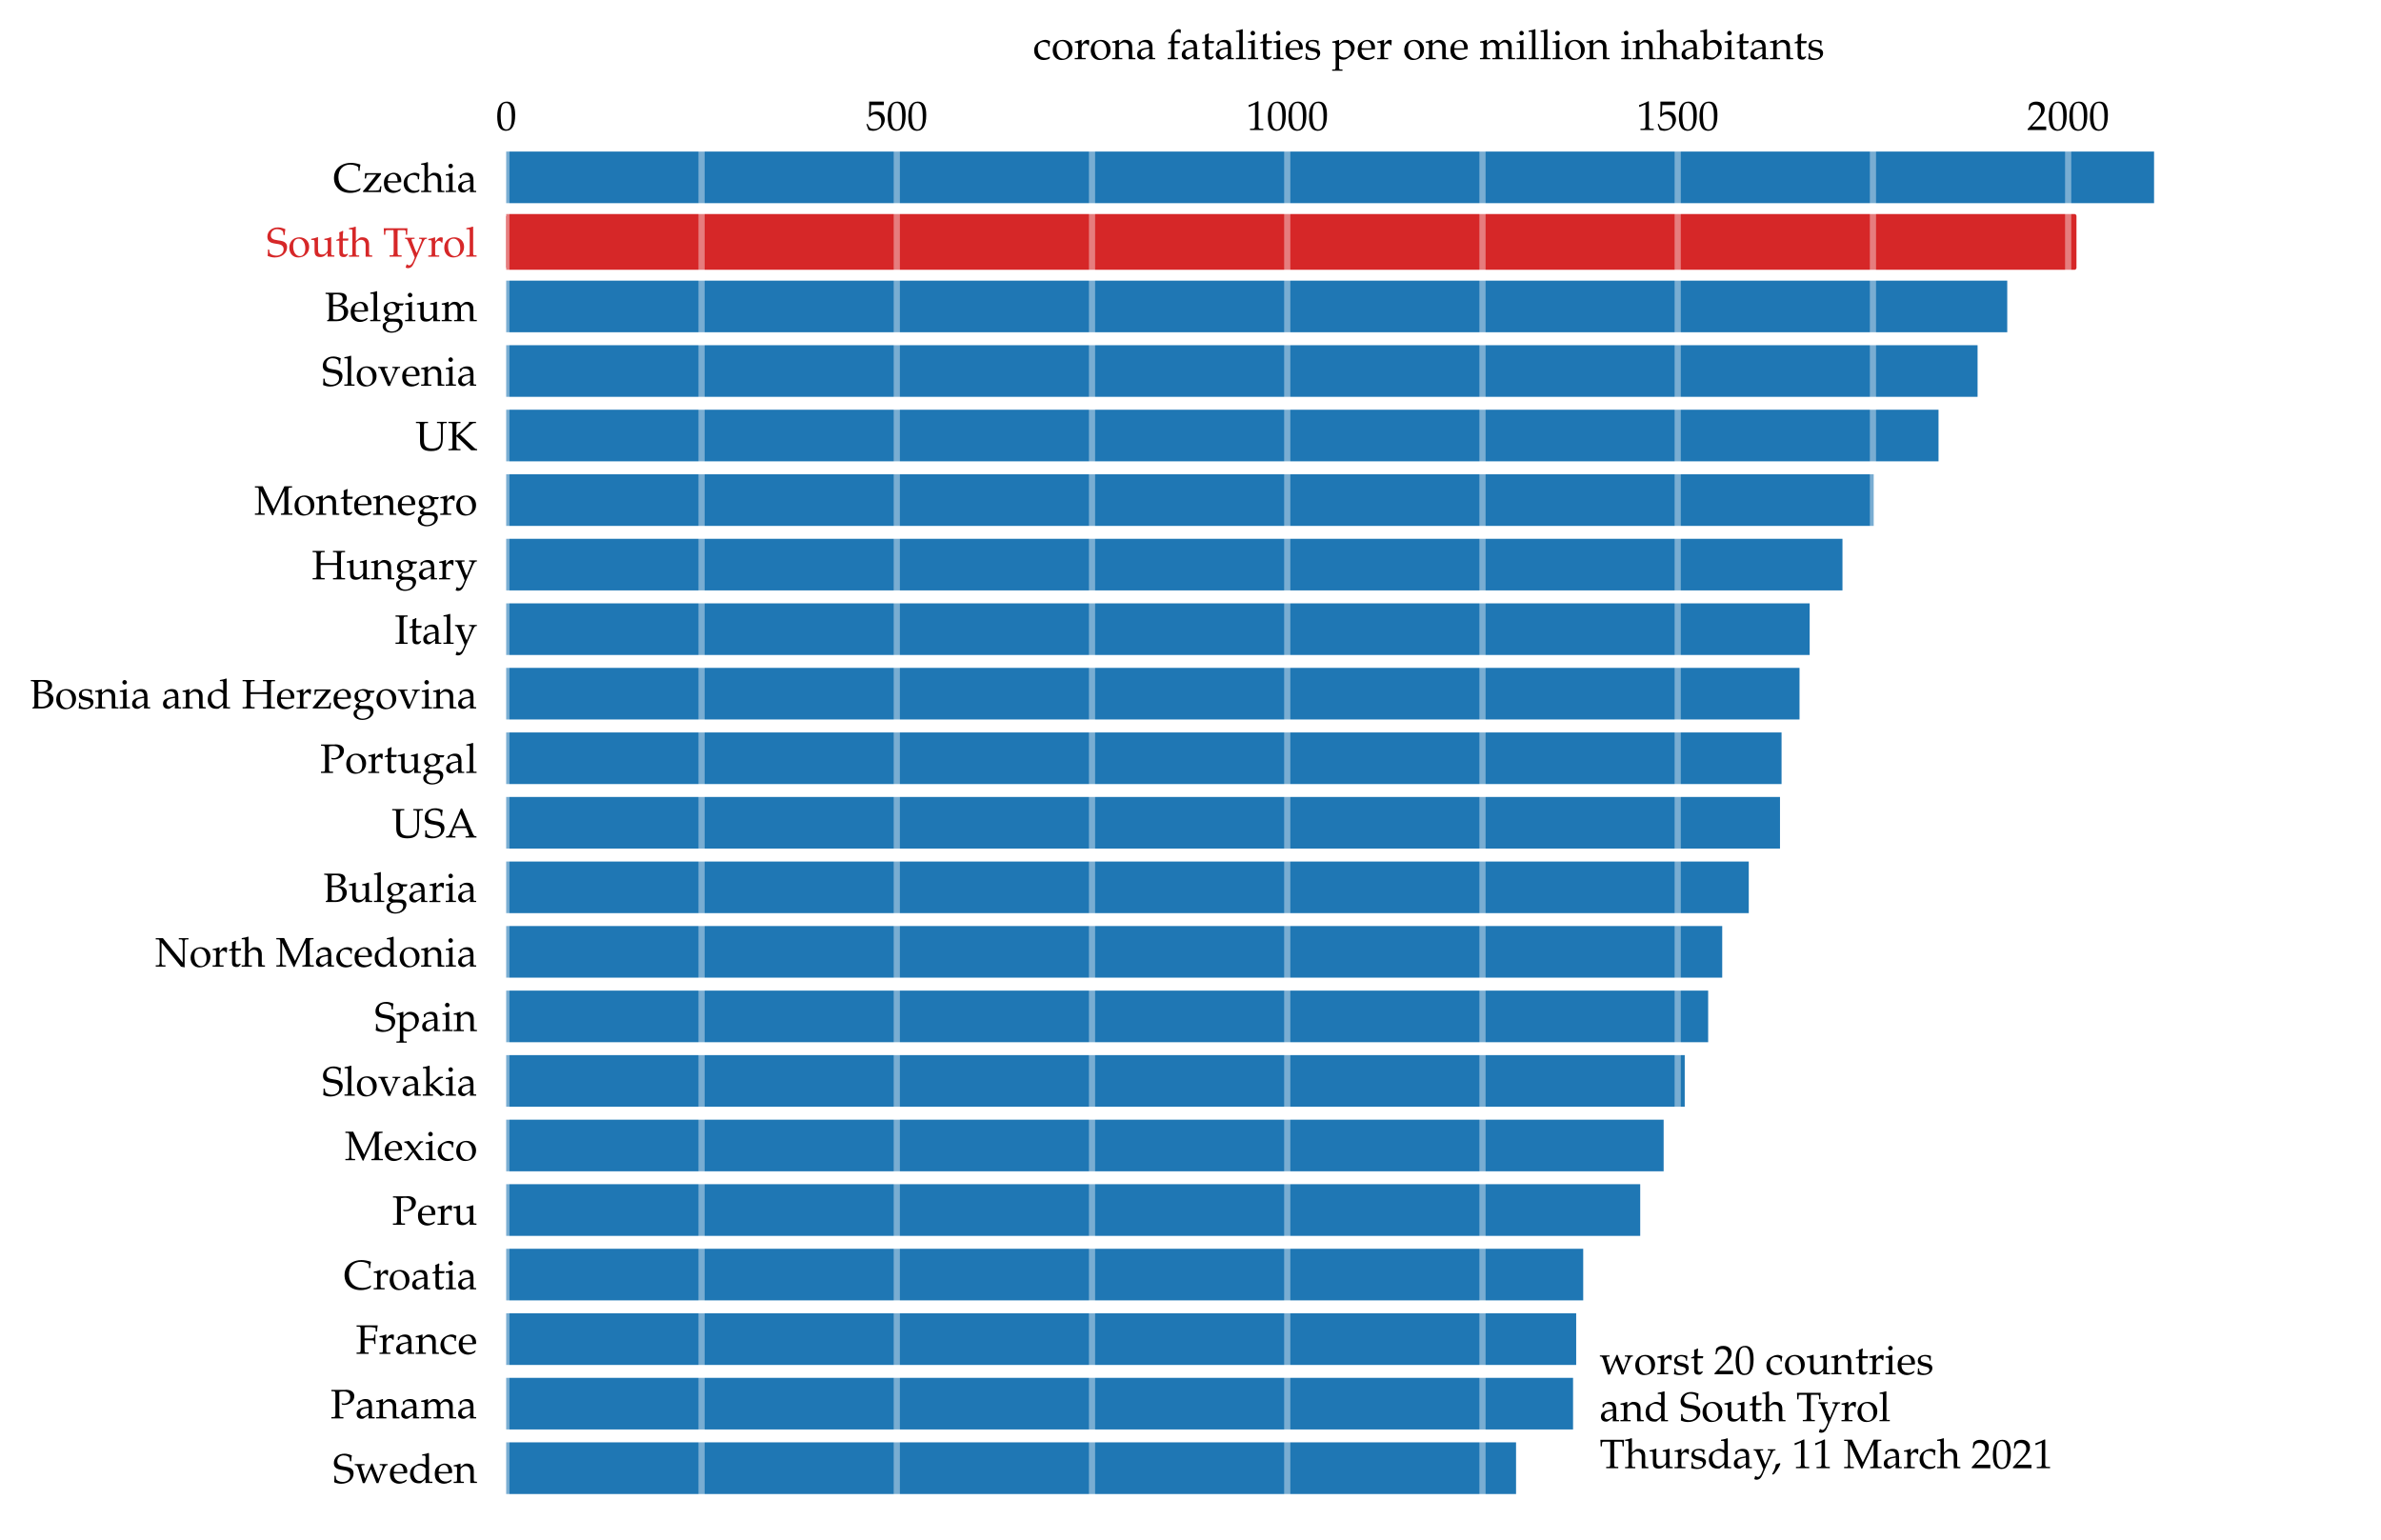 <?xml version="1.0" encoding="utf-8" standalone="no"?>
<!DOCTYPE svg PUBLIC "-//W3C//DTD SVG 1.1//EN"
  "http://www.w3.org/Graphics/SVG/1.1/DTD/svg11.dtd">
<!-- Created with matplotlib (https://matplotlib.org/) -->
<svg height="372.606pt" version="1.1" viewBox="0 0 576.113 372.606" width="576.113pt" xmlns="http://www.w3.org/2000/svg" xmlns:xlink="http://www.w3.org/1999/xlink">
 <defs>
  <style type="text/css">*{stroke-linecap:butt;stroke-linejoin:round;}</style>
 </defs>
 <g id="figure_1">
  <g id="patch_1">
   <path d="M 0 372.606 
L 576.113 372.606 
L 576.113 0 
L 0 0 
z
" style="fill:#ffffff;"/>
  </g>
  <g id="axes_1">
   <g id="patch_2">
    <path d="M 122.513 365.406 
L 568.913 365.406 
L 568.913 32.766 
L 122.513 32.766 
z
" style="fill:#ffffff;"/>
   </g>
   <g id="patch_3">
    <path clip-path="url(#p25f05cf581)" d="M 122.513 361.502 
L 366.828 361.502 
L 366.828 349.008 
L 122.513 349.008 
z
" style="fill:#1f77b4;"/>
   </g>
   <g id="patch_4">
    <path clip-path="url(#p25f05cf581)" d="M 122.513 345.885 
L 380.622 345.885 
L 380.622 333.391 
L 122.513 333.391 
z
" style="fill:#1f77b4;"/>
   </g>
   <g id="patch_5">
    <path clip-path="url(#p25f05cf581)" d="M 122.513 330.268 
L 381.378 330.268 
L 381.378 317.774 
L 122.513 317.774 
z
" style="fill:#1f77b4;"/>
   </g>
   <g id="patch_6">
    <path clip-path="url(#p25f05cf581)" d="M 122.513 314.651 
L 383.078 314.651 
L 383.078 302.157 
L 122.513 302.157 
z
" style="fill:#1f77b4;"/>
   </g>
   <g id="patch_7">
    <path clip-path="url(#p25f05cf581)" d="M 122.513 299.034 
L 396.872 299.034 
L 396.872 286.541 
L 122.513 286.541 
z
" style="fill:#1f77b4;"/>
   </g>
   <g id="patch_8">
    <path clip-path="url(#p25f05cf581)" d="M 122.513 283.417 
L 402.54 283.417 
L 402.54 270.924 
L 122.513 270.924 
z
" style="fill:#1f77b4;"/>
   </g>
   <g id="patch_9">
    <path clip-path="url(#p25f05cf581)" d="M 122.513 267.8 
L 407.642 267.8 
L 407.642 255.307 
L 122.513 255.307 
z
" style="fill:#1f77b4;"/>
   </g>
   <g id="patch_10">
    <path clip-path="url(#p25f05cf581)" d="M 122.513 252.183 
L 413.311 252.183 
L 413.311 239.69 
L 122.513 239.69 
z
" style="fill:#1f77b4;"/>
   </g>
   <g id="patch_11">
    <path clip-path="url(#p25f05cf581)" d="M 122.513 236.566 
L 416.712 236.566 
L 416.712 224.073 
L 122.513 224.073 
z
" style="fill:#1f77b4;"/>
   </g>
   <g id="patch_12">
    <path clip-path="url(#p25f05cf581)" d="M 122.513 220.95 
L 423.136 220.95 
L 423.136 208.456 
L 122.513 208.456 
z
" style="fill:#1f77b4;"/>
   </g>
   <g id="patch_13">
    <path clip-path="url(#p25f05cf581)" d="M 122.513 205.333 
L 430.694 205.333 
L 430.694 192.839 
L 122.513 192.839 
z
" style="fill:#1f77b4;"/>
   </g>
   <g id="patch_14">
    <path clip-path="url(#p25f05cf581)" d="M 122.513 189.716 
L 431.072 189.716 
L 431.072 177.222 
L 122.513 177.222 
z
" style="fill:#1f77b4;"/>
   </g>
   <g id="patch_15">
    <path clip-path="url(#p25f05cf581)" d="M 122.513 174.099 
L 435.418 174.099 
L 435.418 161.605 
L 122.513 161.605 
z
" style="fill:#1f77b4;"/>
   </g>
   <g id="patch_16">
    <path clip-path="url(#p25f05cf581)" d="M 122.513 158.482 
L 437.874 158.482 
L 437.874 145.988 
L 122.513 145.988 
z
" style="fill:#1f77b4;"/>
   </g>
   <g id="patch_17">
    <path clip-path="url(#p25f05cf581)" d="M 122.513 142.865 
L 445.81 142.865 
L 445.81 130.372 
L 122.513 130.372 
z
" style="fill:#1f77b4;"/>
   </g>
   <g id="patch_18">
    <path clip-path="url(#p25f05cf581)" d="M 122.513 127.248 
L 453.368 127.248 
L 453.368 114.755 
L 122.513 114.755 
z
" style="fill:#1f77b4;"/>
   </g>
   <g id="patch_19">
    <path clip-path="url(#p25f05cf581)" d="M 122.513 111.631 
L 469.052 111.631 
L 469.052 99.138 
L 122.513 99.138 
z
" style="fill:#1f77b4;"/>
   </g>
   <g id="patch_20">
    <path clip-path="url(#p25f05cf581)" d="M 122.513 96.014 
L 478.499 96.014 
L 478.499 83.521 
L 122.513 83.521 
z
" style="fill:#1f77b4;"/>
   </g>
   <g id="patch_21">
    <path clip-path="url(#p25f05cf581)" d="M 122.513 80.397 
L 485.679 80.397 
L 485.679 67.904 
L 122.513 67.904 
z
" style="fill:#1f77b4;"/>
   </g>
   <g id="patch_22">
    <path clip-path="url(#p25f05cf581)" d="M 122.513 64.781 
L 501.929 64.781 
L 501.929 52.287 
L 122.513 52.287 
z
" style="fill:#d62728;stroke:#d62728;stroke-linejoin:miter;"/>
   </g>
   <g id="patch_23">
    <path clip-path="url(#p25f05cf581)" d="M 122.513 49.164 
L 521.202 49.164 
L 521.202 36.67 
L 122.513 36.67 
z
" style="fill:#1f77b4;"/>
   </g>
   <g id="matplotlib.axis_1">
    <g id="xtick_1">
     <g id="text_1">
      <!-- $\mathdefault{0}$ -->
      <g transform="translate(120.022 31.456)scale(0.1 -0.1)">
       <defs>
        <path d="M 26.297 69 
C 10.797 69 2.906 56.688 2.906 32.453 
C 2.906 20.719 5 10.625 8.5 5.719 
C 12 0.797 17.594 -2 23.797 -2 
C 38.906 -2 46.5 11.016 46.5 36.656 
C 46.5 58.578 40 69 26.297 69 
z
M 24.5 65.5 
C 34.203 65.5 38.094 55.688 38.094 31.641 
C 38.094 10.328 34.297 1.5 25.094 1.5 
C 15.406 1.5 11.297 11.625 11.297 36.062 
C 11.297 57.188 15 65.5 24.5 65.5 
z
" id="URW_Palladio_L_Roman-48"/>
       </defs>
       <use transform="scale(0.996)" xlink:href="#URW_Palladio_L_Roman-48"/>
      </g>
     </g>
    </g>
    <g id="xtick_2">
     <g id="text_2">
      <!-- $\mathdefault{500}$ -->
      <g transform="translate(209.517 31.456)scale(0.1 -0.1)">
       <defs>
        <path d="M 12.703 60.578 
C 25.594 60.578 31.203 60.578 43.203 60.578 
L 43.703 61.047 
C 43.5 62.75 43.5 63.5 43.5 64.75 
C 43.5 66.078 43.5 66.828 43.703 68.531 
L 43.203 69 
C 35.703 69 31.203 69 25.797 69 
C 20.297 69 15.906 69 8.406 69 
L 7.906 68.797 
C 8 62.672 8.094 58.266 8.094 55.047 
C 8.094 46.516 7.797 36.875 7.5 32.453 
L 9.5 31.844 
C 14.203 36.578 16.906 38 21.797 38 
C 31.406 38 37.406 31.141 37.406 20.25 
C 37.406 9.062 31 2.5 20.094 2.5 
C 14.703 2.5 9.703 4.328 8.297 6.938 
L 3.703 15.203 
L 1.297 13.797 
C 3.594 8.062 4.797 4.844 6.203 0.422 
C 9 -1.109 13 -2 17.297 -2 
C 24 -2 31.094 0.922 36.594 5.75 
C 42.703 11.188 45.906 18.031 45.906 25.469 
C 45.906 36.859 37.797 44.906 26.406 44.906 
C 21.594 44.906 18 43.609 11.797 39.906 
z
" id="URW_Palladio_L_Roman-53"/>
       </defs>
       <use transform="scale(0.996)" xlink:href="#URW_Palladio_L_Roman-53"/>
       <use transform="translate(49.813 0)scale(0.996)" xlink:href="#URW_Palladio_L_Roman-48"/>
       <use transform="translate(99.626 0)scale(0.996)" xlink:href="#URW_Palladio_L_Roman-48"/>
      </g>
     </g>
    </g>
    <g id="xtick_3">
     <g id="text_3">
      <!-- $\mathdefault{1000}$ -->
      <g transform="translate(301.503 31.456)scale(0.1 -0.1)">
       <defs>
        <path d="M 6.703 56 
L 7.703 56 
L 20.594 61.812 
C 20.703 61.906 20.797 61.906 20.906 61.906 
C 21.5 61.906 21.703 61.016 21.703 58.609 
L 21.703 9.578 
C 21.703 4.312 20.594 3.203 15.203 3.203 
L 9.594 3.203 
L 9.594 0 
C 25 0 25 0 26.094 0 
C 27.406 0 29.594 0 33 0 
C 34.203 0 37.703 0 41.797 0 
L 41.797 3.203 
L 36.594 3.203 
C 31.094 3.203 30.094 4.312 30.094 9.562 
L 30.094 69.422 
L 28.703 69.922 
C 22.203 66.516 15.094 63.516 6 60.312 
z
" id="URW_Palladio_L_Roman-49"/>
       </defs>
       <use transform="scale(0.996)" xlink:href="#URW_Palladio_L_Roman-49"/>
       <use transform="translate(49.813 0)scale(0.996)" xlink:href="#URW_Palladio_L_Roman-48"/>
       <use transform="translate(99.626 0)scale(0.996)" xlink:href="#URW_Palladio_L_Roman-48"/>
       <use transform="translate(149.44 0)scale(0.996)" xlink:href="#URW_Palladio_L_Roman-48"/>
      </g>
     </g>
    </g>
    <g id="xtick_4">
     <g id="text_4">
      <!-- $\mathdefault{1500}$ -->
      <g transform="translate(395.979 31.456)scale(0.1 -0.1)">
       <use transform="scale(0.996)" xlink:href="#URW_Palladio_L_Roman-49"/>
       <use transform="translate(49.813 0)scale(0.996)" xlink:href="#URW_Palladio_L_Roman-53"/>
       <use transform="translate(99.626 0)scale(0.996)" xlink:href="#URW_Palladio_L_Roman-48"/>
       <use transform="translate(149.44 0)scale(0.996)" xlink:href="#URW_Palladio_L_Roman-48"/>
      </g>
     </g>
    </g>
    <g id="xtick_5">
     <g id="text_5">
      <!-- $\mathdefault{2000}$ -->
      <g transform="translate(490.455 31.456)scale(0.1 -0.1)">
       <defs>
        <path d="M 1.594 2.5 
L 1.594 0 
C 20.297 0 20.297 0 23.906 0 
C 27.5 0 27.5 0 46.797 0 
C 46.594 1.953 46.594 2.906 46.594 4.203 
C 46.594 5.438 46.594 6.359 46.797 8.422 
C 35.297 8.422 30.703 8.422 12.203 8.422 
L 30.406 27.516 
C 40.094 37.719 43.094 43.172 43.094 50.594 
C 43.094 61.969 35.297 69 22.594 69 
C 15.406 69 10.5 67 5.594 62.016 
L 3.906 48.422 
L 6.797 48.422 
L 8.094 53.016 
C 9.703 58.797 13.297 61.297 20 61.297 
C 28.594 61.297 34.094 55.891 34.094 47.422 
C 34.094 39.922 29.906 32.547 18.594 20.562 
z
" id="URW_Palladio_L_Roman-50"/>
       </defs>
       <use transform="scale(0.996)" xlink:href="#URW_Palladio_L_Roman-50"/>
       <use transform="translate(49.813 0)scale(0.996)" xlink:href="#URW_Palladio_L_Roman-48"/>
       <use transform="translate(99.626 0)scale(0.996)" xlink:href="#URW_Palladio_L_Roman-48"/>
       <use transform="translate(149.44 0)scale(0.996)" xlink:href="#URW_Palladio_L_Roman-48"/>
      </g>
     </g>
    </g>
    <g id="text_6">
     <!-- corona fatalities per one million inhabitants -->
     <g transform="translate(249.973 14.328)scale(0.1 -0.1)">
      <defs>
       <path d="M 39.906 31.156 
C 39.906 35.766 40.406 39.875 41.297 43.484 
C 37.297 45.891 33.797 47 29.703 47 
C 24.906 47 19.297 45.094 13.297 41.281 
C 6.297 36.875 2.594 29.859 2.594 21.047 
C 2.594 7.516 12.094 -2 25.5 -2 
C 30.703 -2 38.203 -0.094 39.203 1.406 
L 41.297 4.609 
L 40.297 6.109 
C 36.594 4.109 33.406 3.203 29.797 3.203 
C 18.703 3.203 11.406 11.828 11.406 25.047 
C 11.406 35.766 16.406 41.781 25.406 41.781 
C 29.797 41.781 34.594 39.781 36.406 37.281 
L 37.094 31.156 
z
" id="URW_Palladio_L_Roman-99"/>
       <path d="M 27.906 47 
C 13.297 47 3.203 36.672 3.203 21.75 
C 3.203 7.609 12.094 -2 25 -2 
C 40.406 -2 51.406 8.719 51.406 23.75 
C 51.406 37.281 41.594 47 27.906 47 
z
M 26.094 43.688 
C 35.297 43.688 42.094 33.672 42.094 20.047 
C 42.094 8.516 37 1.297 28.906 1.297 
C 19.094 1.297 12.5 10.922 12.5 25.156 
C 12.5 37.172 17.297 43.688 26.094 43.688 
z
" id="URW_Palladio_L_Roman-111"/>
       <path d="M 2.297 40.078 
L 6 40.078 
C 10 40.078 10.406 39.375 10.406 32.719 
L 10.406 10.047 
C 10.406 3.703 10.094 3 6.703 3 
L 2.094 3 
L 2.094 -0.109 
C 9.297 -0.109 11.906 -0.109 14.406 -0.109 
C 16.406 -0.109 16.406 -0.109 28.703 -0.109 
L 28.703 3 
L 23.5 3 
C 19 3 18.797 3.297 18.797 9.969 
L 18.797 27.359 
C 18.797 33.422 22.797 38.484 27.703 38.484 
C 30.703 38.484 32.797 37.078 34.406 33.891 
L 36.5 33.891 
L 37.406 45.891 
C 36.297 46.594 34.5 47 32.703 47 
C 29.703 47 26.5 45.391 24.406 42.891 
L 18.797 36.281 
L 18.797 46.594 
L 17.906 47 
C 12.797 44.891 7.594 43.484 2.297 42.891 
z
" id="URW_Palladio_L_Roman-114"/>
       <path d="M 41 -0.109 
C 47.094 -0.109 47.203 -0.109 48.906 -0.109 
C 50.297 -0.109 50.297 -0.109 57.203 -0.109 
L 57.203 2.797 
L 53.094 3.203 
C 49.703 3.203 49.406 3.812 49.406 10.219 
L 49.406 29.562 
C 49.406 41.281 43.906 47 32.703 47 
C 29 47 26.906 46.297 24.797 44.484 
L 17.203 37.875 
L 17.203 46.594 
L 16.297 47 
C 11.203 44.891 6 43.484 0.703 42.891 
L 0.703 40.078 
L 4.406 40.078 
C 8.406 40.078 8.797 39.375 8.797 32.719 
L 8.797 10.047 
C 8.797 3.703 8.5 3 5.094 3 
L 0.594 3 
L 0.594 -0.109 
C 7.406 -0.109 10.094 -0.109 13 -0.109 
C 15.906 -0.109 18.594 -0.109 25.406 -0.109 
L 25.406 3 
L 20.906 3 
C 17.5 3 17.203 3.703 17.203 10.047 
L 17.203 31.422 
C 17.203 35.938 23.797 40.875 29.906 40.875 
C 36.594 40.875 41 35.891 41 28.219 
z
" id="URW_Palladio_L_Roman-110"/>
       <path d="M 32.406 8.406 
L 31.906 -0.016 
C 38.406 -0.016 38.406 -0.016 39.703 -0.016 
C 40.203 -0.016 42.703 -0.016 47.094 -0.016 
L 47.094 3 
L 43.203 3 
C 40.797 3 40.406 3.812 40.406 8.719 
L 40.406 27.047 
C 40.406 41.688 36.203 47 24.594 47 
C 20.297 47 16.297 45.891 12.5 43.609 
L 7.203 40.391 
L 7.203 33.922 
L 9.797 33.219 
L 11.094 36.297 
C 13.203 40.984 14.203 41.688 18.797 41.688 
C 28.203 41.688 32.094 37.984 32.406 28.938 
L 22.5 27.125 
C 8.906 24.641 3.203 19.953 3.203 11.281 
C 3.203 3.5 7.906 -1 15.797 -1 
C 17.594 -1 19.297 -0.703 20 -0.203 
z
M 32.406 12.594 
C 29.5 8.5 23.203 4.719 19.297 4.719 
C 15.297 4.719 11.797 8.406 11.797 12.688 
C 11.797 16.375 13.797 19.859 16.797 21.75 
C 19.297 23.25 24.797 24.641 32.406 25.75 
z
" id="URW_Palladio_L_Roman-97"/>
       <path d="M 34.094 71.891 
C 32 72.688 30.797 73 29.5 73 
C 26.297 73 22.797 71.297 20.594 68.812 
L 14.797 62.266 
C 11.906 58.984 10.594 54.531 10.594 47.969 
L 10.594 43.797 
L 3.703 40.688 
L 3.703 38.688 
L 10.594 38.688 
L 10.594 10.172 
C 10.594 3.812 10.297 3.109 6.906 3.109 
L 2.297 3.109 
L 2.297 0 
C 12.297 0 12.297 0 14.797 0 
C 17.297 0 17.297 0 27.297 0 
L 27.297 3.109 
L 22.703 3.109 
C 19.297 3.109 19 3.828 19 10.203 
L 19 38.891 
L 31.406 38.891 
L 32.094 44 
L 19 44 
L 19 52.344 
C 19 63.641 20.297 66.375 26 66.375 
C 28.703 66.375 30.5 65.688 32.906 63.609 
L 34.094 64.203 
z
" id="URW_Palladio_L_Roman-102"/>
       <path d="M 9.797 38.688 
L 9.797 9.672 
C 9.797 2.219 13.094 -1 20.797 -1 
C 23.094 -1 25.5 -0.5 26.094 0.203 
L 30.906 5.516 
L 29.594 7.234 
C 27.094 5.812 25.594 5.312 23.703 5.312 
C 19.797 5.312 18.203 7.344 18.203 12.312 
L 18.203 38.891 
L 31 38.891 
L 31.906 44 
L 18.203 44 
L 18.203 47.75 
C 18.203 51.891 18.5 55.422 19.297 61.734 
L 18.094 62.828 
C 15.703 61.328 12.703 60.031 9.594 59.031 
C 9.906 56.016 10 54.109 10 51.109 
L 10 44.094 
L 2.203 40.594 
L 2.203 38.688 
z
" id="URW_Palladio_L_Roman-116"/>
       <path d="M 2.297 66.5 
L 7.906 66.5 
C 9.703 66.5 10.406 65.391 10.406 62.375 
L 10.406 10.172 
C 10.406 3.812 10.094 3.109 6.703 3.109 
L 2.094 3.109 
L 2.094 0 
C 12.094 0 12.094 0 14.594 0 
C 17.094 0 17.094 0 27.094 0 
L 27.094 3.109 
L 22.5 3.109 
C 19.094 3.109 18.797 3.812 18.797 10.156 
L 18.797 72.203 
L 17.906 73.016 
C 13.5 71.312 10.203 70.5 2.297 69.297 
z
" id="URW_Palladio_L_Roman-108"/>
       <path d="M 18.797 46.766 
L 17.906 47.172 
C 12.797 45.062 7.594 43.641 2.297 43.047 
L 2.297 40.25 
L 6 40.25 
C 10 40.25 10.406 39.547 10.406 32.891 
L 10.406 10.172 
C 10.406 3.812 10.094 3.109 6.703 3.109 
L 2.094 3.109 
L 2.094 0 
C 12.094 0 12.094 0 14.594 0 
C 17.094 0 17.094 0 27.094 0 
L 27.094 3.109 
L 22.5 3.109 
C 19.094 3.109 18.797 3.812 18.797 10.172 
z
M 14.203 69 
C 11.203 69 8.594 66.391 8.594 63.375 
C 8.594 60.469 11.203 57.875 14.094 57.875 
C 17 57.875 19.703 60.469 19.703 63.375 
C 19.703 66.188 17 69 14.203 69 
z
" id="URW_Palladio_L_Roman-105"/>
       <path d="M 43.703 6.984 
L 42.406 7.984 
C 36 4.203 33.703 3.312 29.406 3.312 
C 22.906 3.312 17.5 6.219 14.703 11.109 
C 12.797 14.391 12.094 17.203 11.906 23 
L 26.5 23 
C 33.406 23 37.703 23 44.594 24.125 
C 44.703 25.531 44.797 26.453 44.797 27.672 
C 44.797 39.375 37.406 47 26.203 47 
C 22.5 47 18.203 45.688 14.094 43.281 
C 5.906 38.578 2.594 32.359 2.594 21.938 
C 2.594 15.625 4.094 10.219 6.797 6.406 
C 10.797 1.109 17.5 -2 25 -2 
C 28.703 -2 32.406 -1.203 36.5 0.578 
C 39.203 1.688 41.297 2.984 41.703 3.594 
z
M 35.906 26.406 
C 30.703 26.406 28.297 26.406 24.703 26.406 
C 20.094 26.406 17.5 26.406 12.094 26.906 
C 12.094 31.672 12.5 33.891 13.797 36.516 
C 15.906 40.969 20.203 43.688 25 43.688 
C 28.297 43.688 30.906 42.359 32.703 39.594 
C 34.906 36.234 35.594 33.266 35.906 26.406 
z
" id="URW_Palladio_L_Roman-101"/>
       <path d="M 4.094 14.328 
C 4.094 7.422 3.797 4.406 3 0.406 
C 8.203 -1.297 12.094 -2 16.703 -2 
C 29.797 -2 39.094 5.016 39.094 14.828 
C 39.094 17.938 38.203 20.234 36.297 22.25 
C 33.703 24.75 30.406 25.953 21.594 27.656 
C 13.406 29.266 10.703 31.266 10.703 35.875 
C 10.703 40.875 14.203 43.688 20.297 43.688 
C 27 43.688 32.094 40.188 32.094 35.469 
L 32.094 33.172 
L 34.906 33.172 
C 35 38.984 35.094 41.375 35.406 44.484 
C 30.094 46.297 26.5 47 22.406 47 
C 10.797 47 3.703 41.484 3.703 32.469 
C 3.703 27.656 5.906 24.25 10.5 22.141 
C 13.203 20.938 18.5 19.344 25.297 17.828 
C 29.797 16.828 31.703 14.734 31.703 10.922 
C 31.703 5.516 26.703 1.703 19.594 1.703 
C 12.297 1.703 7.094 5.203 7.094 10.219 
L 7.094 14.328 
z
" id="URW_Palladio_L_Roman-115"/>
       <path d="M 1 40.078 
L 4.703 40.078 
C 8.703 40.078 9.094 39.375 9.094 32.734 
L 9.094 -17.844 
C 9.094 -24.188 8.797 -24.891 5.406 -24.891 
L 0.797 -24.891 
L 0.797 -28 
C 10.797 -28 10.797 -28 13.297 -28 
C 15.797 -28 15.797 -28 25.797 -28 
L 25.797 -24.891 
L 21.203 -24.891 
C 17.797 -24.891 17.5 -24.172 17.5 -17.781 
L 17.5 1.391 
C 20.5 -0.406 23.703 -1.109 28.203 -1.109 
C 31.094 -1.109 33.703 -0.5 35.297 0.5 
L 46.703 7.891 
C 50.703 10.5 55.406 20.781 55.406 27.188 
C 55.406 38.297 46.203 47 34.594 47 
C 30.906 47 27.297 45.984 25.703 44.484 
L 17.5 36.984 
L 17.5 46.594 
L 16.594 47 
C 11.5 44.891 6.297 43.484 1 42.891 
z
M 17.5 30.688 
C 17.5 32.078 18 33.188 19.297 34.891 
C 22.203 38.578 26.297 40.484 31.297 40.484 
C 40.703 40.484 46.703 33.891 46.703 23.5 
C 46.703 12.297 40 4 31 4 
C 25.5 4 21.406 5.812 17.5 9.891 
z
" id="URW_Palladio_L_Roman-112"/>
       <path d="M 1.797 40.078 
L 5.5 40.078 
C 9.5 40.078 9.906 39.375 9.906 32.719 
L 9.906 10.047 
C 9.906 3.703 9.594 3 6.203 3 
L 1.594 3 
L 1.594 -0.109 
C 11.203 -0.109 11.5 -0.109 14.297 -0.109 
C 17.094 -0.109 19.703 -0.109 26.203 -0.109 
L 26.203 2.797 
L 22 3.203 
C 18.594 3.203 18.297 3.906 18.297 10.219 
L 18.297 31.469 
C 18.297 35.969 24.906 40.875 30.906 40.875 
C 36.297 40.875 40 35.734 40 28.094 
L 40 10.047 
C 40 3.703 39.703 3 36.297 3 
L 31.703 3 
L 31.703 -0.109 
C 41.703 -0.109 41.703 -0.109 44.203 -0.109 
C 46.703 -0.109 46.703 -0.109 56.703 -0.109 
L 56.703 3 
L 52.094 3 
C 48.703 3 48.406 3.703 48.406 10.047 
L 48.406 31.422 
C 48.406 35.938 55 40.875 61 40.875 
C 66.406 40.875 70.094 35.797 70.094 28.219 
L 70.094 -0.109 
C 76.203 -0.109 76.297 -0.109 78 -0.109 
C 79.297 -0.109 79.297 -0.109 86.906 -0.109 
L 86.906 3 
L 82.203 3 
C 78.797 3 78.5 3.703 78.5 10.047 
L 78.5 30.781 
C 78.5 40.75 72.703 47 63.5 47 
C 60 47 57.094 46.094 55.297 44.484 
L 47.703 37.688 
C 44.5 44.281 40.406 47 33.5 47 
C 29.797 47 27 46.094 25.203 44.484 
L 18.297 38.078 
L 18.297 46.594 
L 17.406 47 
C 12.297 44.891 7.094 43.484 1.797 42.891 
z
" id="URW_Palladio_L_Roman-109"/>
       <path d="M 0.703 66.375 
L 6.297 66.375 
C 8.094 66.375 8.797 65.266 8.797 62.25 
L 8.797 10.047 
C 8.797 3.703 8.5 3 5.094 3 
L 0.594 3 
L 0.594 -0.109 
C 7.406 -0.109 10.094 -0.109 13 -0.109 
C 15.906 -0.109 18.594 -0.109 25.406 -0.109 
L 25.406 3 
L 20.906 3 
C 17.5 3 17.203 3.703 17.203 10.047 
L 17.203 31.422 
C 17.203 35.938 23.797 40.875 29.906 40.875 
C 36.594 40.875 41 35.891 41 28.219 
L 41 -0.109 
C 47.094 -0.109 47.203 -0.109 48.906 -0.109 
C 50.297 -0.109 50.297 -0.109 57.203 -0.109 
L 57.203 2.797 
L 53.094 3.203 
C 49.703 3.203 49.406 3.812 49.406 10.219 
L 49.406 29.562 
C 49.406 41.281 43.906 47 32.703 47 
C 29 47 26.906 46.297 24.797 44.484 
L 17.203 37.875 
L 17.203 72.078 
L 16.297 72.891 
C 11.906 71.188 8.594 70.375 0.703 69.172 
z
" id="URW_Palladio_L_Roman-104"/>
       <path d="M 15 72.188 
L 14.094 73 
C 9.703 71.297 6.406 70.484 -1.5 69.281 
L -1.5 66.484 
L 4.094 66.484 
C 5.906 66.484 6.594 65.375 6.594 62.359 
L 6.594 15.453 
C 6.594 9.234 6.5 6.5 5.797 -0.516 
L 7.406 -1.109 
L 11.406 2.5 
C 15.406 -0.109 19 -1.109 24.297 -1.109 
C 28.203 -1.109 30.797 -0.406 32.906 1.094 
L 42.906 8.297 
C 47.297 11.484 50.797 19.781 50.797 27.078 
C 50.797 38.688 43.297 47 32.703 47 
C 28 47 23.094 45.188 20.5 42.578 
L 15 36.984 
z
M 15 30.891 
C 15 32.281 16 34.078 17.594 35.891 
C 20.406 38.781 24.297 40.484 28.406 40.484 
C 36.797 40.484 42.094 33.688 42.094 23 
C 42.094 11.797 36.094 4 27.594 4 
C 22.406 4 15 7.188 15 9.391 
z
" id="URW_Palladio_L_Roman-98"/>
      </defs>
      <use transform="scale(0.996)" xlink:href="#URW_Palladio_L_Roman-99"/>
      <use transform="translate(44.234 0)scale(0.996)" xlink:href="#URW_Palladio_L_Roman-111"/>
      <use transform="translate(98.629 0)scale(0.996)" xlink:href="#URW_Palladio_L_Roman-114"/>
      <use transform="translate(136.188 0)scale(0.996)" xlink:href="#URW_Palladio_L_Roman-111"/>
      <use transform="translate(190.584 0)scale(0.996)" xlink:href="#URW_Palladio_L_Roman-110"/>
      <use transform="translate(248.566 0)scale(0.996)" xlink:href="#URW_Palladio_L_Roman-97"/>
      <use transform="translate(323.286 0)scale(0.996)" xlink:href="#URW_Palladio_L_Roman-102"/>
      <use transform="translate(356.461 0)scale(0.996)" xlink:href="#URW_Palladio_L_Roman-97"/>
      <use transform="translate(406.274 0)scale(0.996)" xlink:href="#URW_Palladio_L_Roman-116"/>
      <use transform="translate(438.751 0)scale(0.996)" xlink:href="#URW_Palladio_L_Roman-97"/>
      <use transform="translate(488.565 0)scale(0.996)" xlink:href="#URW_Palladio_L_Roman-108"/>
      <use transform="translate(517.555 0)scale(0.996)" xlink:href="#URW_Palladio_L_Roman-105"/>
      <use transform="translate(546.545 0)scale(0.996)" xlink:href="#URW_Palladio_L_Roman-116"/>
      <use transform="translate(579.022 0)scale(0.996)" xlink:href="#URW_Palladio_L_Roman-105"/>
      <use transform="translate(608.013 0)scale(0.996)" xlink:href="#URW_Palladio_L_Roman-101"/>
      <use transform="translate(655.733 0)scale(0.996)" xlink:href="#URW_Palladio_L_Roman-115"/>
      <use transform="translate(722.881 0)scale(0.996)" xlink:href="#URW_Palladio_L_Roman-112"/>
      <use transform="translate(782.756 0)scale(0.996)" xlink:href="#URW_Palladio_L_Roman-101"/>
      <use transform="translate(830.476 0)scale(0.996)" xlink:href="#URW_Palladio_L_Roman-114"/>
      <use transform="translate(894.734 0)scale(0.996)" xlink:href="#URW_Palladio_L_Roman-111"/>
      <use transform="translate(949.13 0)scale(0.996)" xlink:href="#URW_Palladio_L_Roman-110"/>
      <use transform="translate(1007.112 0)scale(0.996)" xlink:href="#URW_Palladio_L_Roman-101"/>
      <use transform="translate(1079.739 0)scale(0.996)" xlink:href="#URW_Palladio_L_Roman-109"/>
      <use transform="translate(1167.709 0)scale(0.996)" xlink:href="#URW_Palladio_L_Roman-105"/>
      <use transform="translate(1196.699 0)scale(0.996)" xlink:href="#URW_Palladio_L_Roman-108"/>
      <use transform="translate(1225.689 0)scale(0.996)" xlink:href="#URW_Palladio_L_Roman-108"/>
      <use transform="translate(1254.68 0)scale(0.996)" xlink:href="#URW_Palladio_L_Roman-105"/>
      <use transform="translate(1283.67 0)scale(0.996)" xlink:href="#URW_Palladio_L_Roman-111"/>
      <use transform="translate(1338.066 0)scale(0.996)" xlink:href="#URW_Palladio_L_Roman-110"/>
      <use transform="translate(1420.954 0)scale(0.996)" xlink:href="#URW_Palladio_L_Roman-105"/>
      <use transform="translate(1449.945 0)scale(0.996)" xlink:href="#URW_Palladio_L_Roman-110"/>
      <use transform="translate(1507.927 0)scale(0.996)" xlink:href="#URW_Palladio_L_Roman-104"/>
      <use transform="translate(1565.909 0)scale(0.996)" xlink:href="#URW_Palladio_L_Roman-97"/>
      <use transform="translate(1615.722 0)scale(0.996)" xlink:href="#URW_Palladio_L_Roman-98"/>
      <use transform="translate(1670.814 0)scale(0.996)" xlink:href="#URW_Palladio_L_Roman-105"/>
      <use transform="translate(1699.805 0)scale(0.996)" xlink:href="#URW_Palladio_L_Roman-116"/>
      <use transform="translate(1732.282 0)scale(0.996)" xlink:href="#URW_Palladio_L_Roman-97"/>
      <use transform="translate(1782.095 0)scale(0.996)" xlink:href="#URW_Palladio_L_Roman-110"/>
      <use transform="translate(1840.077 0)scale(0.996)" xlink:href="#URW_Palladio_L_Roman-116"/>
      <use transform="translate(1872.554 0)scale(0.996)" xlink:href="#URW_Palladio_L_Roman-115"/>
     </g>
    </g>
   </g>
   <g id="matplotlib.axis_2">
    <g id="ytick_1">
     <g id="text_7">
      <!-- Sweden -->
      <g transform="translate(80.544 358.819)scale(0.1 -0.1)">
       <defs>
        <path d="M 44.703 52.672 
C 44.703 57.984 45.094 61.375 46.094 66.781 
C 38.094 70 33.594 71 28.094 71 
C 13.203 71 2.406 61.578 2.406 48.469 
C 2.406 43.562 3.703 39.953 6.594 37.25 
C 10 34.156 14.594 32.547 24.297 31.25 
C 32 30.141 35.5 29.047 38.094 26.734 
C 40.703 24.641 41.906 21.734 41.906 17.922 
C 41.906 8.922 34.406 2.406 24 2.406 
C 16 2.406 8.203 6.312 7.703 10.406 
L 6.906 17.125 
L 3.703 17.125 
C 3.797 15.312 3.797 13.719 3.797 13.125 
C 3.797 8.516 3.594 6.312 3 1.812 
C 8.703 -0.703 14.5 -2 20.297 -2 
C 37.703 -2 50.297 8.516 50.297 23.031 
C 50.297 27.734 49 31.047 46.203 33.641 
C 42.703 36.938 38.5 38.25 27.297 39.75 
C 15.094 41.344 10.797 44.656 10.797 52.375 
C 10.797 60.781 17.094 66.781 25.906 66.781 
C 29.797 66.781 33.5 65.984 36.203 64.484 
C 39.5 62.781 40.594 61.281 40.906 58.391 
L 41.5 52.672 
z
" id="URW_Palladio_L_Roman-83"/>
        <path d="M 41.297 47 
C 33.094 27.938 31.594 24.547 25.406 10.578 
L 17 38.188 
C 16.703 39.094 16.594 39.891 16.594 40.688 
C 16.594 42.188 17.906 43 20.406 43 
L 24.406 43 
L 24.406 45.812 
C 14.5 45.812 14.5 45.812 12.5 45.812 
C 10.5 45.812 10.5 45.812 0.594 45.812 
L 0.594 43.203 
L 3.406 43 
C 6.203 42.797 7.5 40.812 10 33.031 
L 20.203 -0.5 
L 24.906 -0.5 
L 34.703 22.453 
C 35.203 23.656 36.297 26.047 37.906 29.438 
L 39.906 33.625 
L 53.5 -0.5 
L 58.094 -0.5 
C 58.797 1.594 59.594 3.891 60.406 6.078 
C 62.406 11.984 64.594 18.156 65 18.766 
L 71.797 34.312 
C 74.797 41.016 76 42.703 78.203 43 
L 80.797 43.203 
L 80.797 45.812 
C 72.594 45.812 72.594 45.812 71 45.812 
C 69.406 45.812 69.406 45.812 61.203 45.812 
L 61.203 43 
L 64.594 43 
C 67.094 43 68.5 41.797 68.5 39.984 
C 68.5 38.891 68.297 37.688 67.797 36.391 
L 62.797 22.391 
C 62 20.188 61.203 18.172 58 9.969 
L 46.5 38.906 
C 45.094 42.297 44.406 44.297 43.594 47 
z
" id="URW_Palladio_L_Roman-119"/>
        <path d="M 41.203 43.781 
C 35.594 46.188 32.797 47 29.297 47 
C 26.594 47 24.203 46.391 21.703 45.109 
L 12.906 40.516 
C 7.203 37.516 3.5 30.234 3.5 21.75 
C 3.5 13.766 6.203 7.188 11.094 3.188 
C 14.5 0.297 19.203 -1 25.703 -1 
C 27.703 -1 30 -0.594 30.5 -0.203 
L 41.594 9.109 
L 41.094 -0.109 
C 46 -0.109 47.594 -0.109 48.797 -0.109 
C 49.594 -0.109 51 -0.109 53.094 -0.109 
C 53.797 -0.109 55.797 -0.109 57.906 -0.109 
L 57.906 3 
L 53.297 3 
C 49.906 3 49.594 3.703 49.594 10.047 
L 49.594 71.984 
L 48.703 72.797 
C 44.297 71.094 41 70.281 33.094 69.078 
L 33.094 66.281 
L 38.703 66.281 
C 40.5 66.281 41.203 65.172 41.203 62.156 
z
M 41.203 22.25 
C 41.203 15.766 41 14.781 39.703 12.484 
C 36.906 7.797 32 4.719 27.297 4.719 
C 18.5 4.719 12.203 13.188 12.203 25.047 
C 12.203 35.906 17.594 42.281 26.594 42.281 
C 30.406 42.281 34.406 40.984 37.906 38.594 
C 40 37.203 41.203 35.906 41.203 35.094 
z
" id="URW_Palladio_L_Roman-100"/>
       </defs>
       <use transform="scale(0.996)" xlink:href="#URW_Palladio_L_Roman-83"/>
       <use transform="translate(52.304 0)scale(0.996)" xlink:href="#URW_Palladio_L_Roman-119"/>
       <use transform="translate(135.392 0)scale(0.996)" xlink:href="#URW_Palladio_L_Roman-101"/>
       <use transform="translate(183.112 0)scale(0.996)" xlink:href="#URW_Palladio_L_Roman-100"/>
       <use transform="translate(243.984 0)scale(0.996)" xlink:href="#URW_Palladio_L_Roman-101"/>
       <use transform="translate(291.704 0)scale(0.996)" xlink:href="#URW_Palladio_L_Roman-110"/>
      </g>
     </g>
    </g>
    <g id="ytick_2">
     <g id="text_8">
      <!-- Panama -->
      <g transform="translate(79.956 343.202)scale(0.1 -0.1)">
       <defs>
        <path d="M 21.594 64.312 
C 25.094 65.094 28 65.5 31.406 65.5 
C 42.203 65.5 48 60.547 48 51.141 
C 48 42.234 41.906 36 33.203 36 
C 31.094 36 29.594 36.203 27 36.984 
L 28 33.391 
C 30.406 32.891 31.797 32.797 33.797 32.797 
C 47.5 32.797 58 42.062 58 54.047 
C 58 63.609 50.203 69.5 37.5 69.5 
C 37 69.5 36 69.5 34.703 69.109 
C 31 69.109 23.406 69.109 20.5 69.109 
C 18.297 69.109 18.297 69.109 2.297 69.109 
L 2.297 66 
L 6.797 66 
C 11.297 66 12.094 64.688 12.094 57.234 
L 12.094 11.969 
C 12.094 4 11.594 3.203 7 3.203 
L 2.203 3.203 
L 2.203 0 
C 8.094 0 11.594 0 16.797 0 
C 22 0 25.594 0 31.5 0 
L 31.5 3.203 
L 26.703 3.203 
C 22.094 3.203 21.594 4 21.594 11.938 
z
" id="URW_Palladio_L_Roman-80"/>
       </defs>
       <use transform="scale(0.996)" xlink:href="#URW_Palladio_L_Roman-80"/>
       <use transform="translate(60.174 0)scale(0.996)" xlink:href="#URW_Palladio_L_Roman-97"/>
       <use transform="translate(109.987 0)scale(0.996)" xlink:href="#URW_Palladio_L_Roman-110"/>
       <use transform="translate(167.969 0)scale(0.996)" xlink:href="#URW_Palladio_L_Roman-97"/>
       <use transform="translate(217.782 0)scale(0.996)" xlink:href="#URW_Palladio_L_Roman-109"/>
       <use transform="translate(305.752 0)scale(0.996)" xlink:href="#URW_Palladio_L_Roman-97"/>
      </g>
     </g>
    </g>
    <g id="ytick_3">
     <g id="text_9">
      <!-- France -->
      <g transform="translate(86.064 327.585)scale(0.1 -0.1)">
       <defs>
        <path d="M 21.594 32.812 
C 24.406 33 27.406 33 31.906 33 
C 39.297 33 42 32.719 43.797 31.875 
L 44.594 29.531 
L 45.094 24 
L 48.094 24 
C 47.797 33.312 47.797 33.312 47.797 35.109 
C 47.797 36.719 47.797 36.719 48.094 46.734 
L 45.094 46.734 
L 44.594 41.281 
C 44.5 40.328 44.203 39.391 43.797 38.547 
C 42 37.719 39.203 37.406 32.594 37.406 
C 28.406 37.406 25 37.406 21.594 37.406 
L 21.594 64.328 
C 24.594 65 26.406 65 32.297 65 
C 37.094 65 42.703 64.438 45.797 63.688 
C 48.203 63.109 48.5 62.625 48.5 60.438 
L 48.5 54.141 
L 52 54.141 
C 52 60.047 52.5 64.781 53.594 69.109 
C 48.703 69.109 45.703 69.109 41.406 69.109 
L 30.703 69.109 
C 25.797 69.109 22.297 69.109 19.797 69.109 
C 16.906 69.109 16.906 69.109 2.203 69.109 
L 2.203 66 
L 7 66 
C 11.594 66 12.094 65.188 12.094 57.234 
L 12.094 11.969 
C 12.094 4 11.594 3.203 7 3.203 
L 2.203 3.203 
L 2.203 0 
C 8.094 0 11.594 0 16.797 0 
C 22 0 25.594 0 31.5 0 
L 31.5 3.203 
L 26.703 3.203 
C 22.094 3.203 21.594 4 21.594 11.969 
z
" id="URW_Palladio_L_Roman-70"/>
       </defs>
       <use transform="scale(0.996)" xlink:href="#URW_Palladio_L_Roman-70"/>
       <use transform="translate(55.392 0)scale(0.996)" xlink:href="#URW_Palladio_L_Roman-114"/>
       <use transform="translate(94.744 0)scale(0.996)" xlink:href="#URW_Palladio_L_Roman-97"/>
       <use transform="translate(144.557 0)scale(0.996)" xlink:href="#URW_Palladio_L_Roman-110"/>
       <use transform="translate(202.539 0)scale(0.996)" xlink:href="#URW_Palladio_L_Roman-99"/>
       <use transform="translate(246.772 0)scale(0.996)" xlink:href="#URW_Palladio_L_Roman-101"/>
      </g>
     </g>
    </g>
    <g id="ytick_4">
     <g id="text_10">
      <!-- Croatia -->
      <g transform="translate(83.145 311.968)scale(0.1 -0.1)">
       <defs>
        <path d="M 67 8.422 
L 66.094 9.422 
C 59.906 5.406 53 3.406 45.406 3.406 
C 25.906 3.406 12.906 16.422 12.906 36.141 
C 12.906 54.578 24.297 66.781 41.5 66.781 
C 51.297 66.781 61.406 62.781 61.406 58.891 
L 61.406 51.672 
L 64.5 51.672 
C 64.594 56.672 65 60.266 66.406 66.875 
C 57.906 69.688 50.594 71 43.297 71 
C 34.594 71 26.297 68.891 19.594 64.984 
C 8.203 58.281 2.203 47.766 2.203 34.25 
C 2.203 12.609 18 -2 41.5 -2 
C 49.797 -2 57.297 -0.203 64.203 3.406 
z
" id="URW_Palladio_L_Roman-67"/>
       </defs>
       <use transform="scale(0.996)" xlink:href="#URW_Palladio_L_Roman-67"/>
       <use transform="translate(70.635 0)scale(0.996)" xlink:href="#URW_Palladio_L_Roman-114"/>
       <use transform="translate(108.194 0)scale(0.996)" xlink:href="#URW_Palladio_L_Roman-111"/>
       <use transform="translate(162.59 0)scale(0.996)" xlink:href="#URW_Palladio_L_Roman-97"/>
       <use transform="translate(212.403 0)scale(0.996)" xlink:href="#URW_Palladio_L_Roman-116"/>
       <use transform="translate(244.88 0)scale(0.996)" xlink:href="#URW_Palladio_L_Roman-105"/>
       <use transform="translate(273.87 0)scale(0.996)" xlink:href="#URW_Palladio_L_Roman-97"/>
      </g>
     </g>
    </g>
    <g id="ytick_5">
     <g id="text_11">
      <!-- Peru -->
      <g transform="translate(94.861 296.351)scale(0.1 -0.1)">
       <defs>
        <path d="M 50.297 47.016 
L 49.406 47.422 
C 44.297 45.312 39.094 43.906 33.797 43.312 
L 33.797 40.5 
L 37.5 40.5 
C 41.5 40.5 41.906 39.797 41.906 33.141 
L 41.906 16.719 
C 41.906 14.5 40.5 11.672 38.203 9.359 
C 35.406 6.531 32.203 5.109 28.297 5.109 
C 24.797 5.109 22 6.219 20.406 8.141 
C 19 9.75 18.297 12.875 18.297 17.297 
L 18.297 47.016 
L 17.406 47.422 
C 12.297 45.312 7.094 43.906 1.797 43.312 
L 1.797 40.5 
L 5.5 40.5 
C 9.5 40.5 9.906 39.797 9.906 33.156 
L 9.906 16.234 
C 9.906 9.172 10.5 6.047 12.297 3.547 
C 14.5 0.516 18.297 -1 24 -1 
C 28.5 -1 32.5 0.406 35.203 2.906 
L 41.906 9.141 
C 41.906 6.266 41.797 4.656 41.5 0 
C 48.203 0 48.297 0 49.797 0 
C 51.203 0 51.203 0 58.094 0 
L 58.094 2.906 
L 54 3.312 
C 50.594 3.312 50.297 3.922 50.297 10.375 
z
" id="URW_Palladio_L_Roman-117"/>
       </defs>
       <use transform="scale(0.996)" xlink:href="#URW_Palladio_L_Roman-80"/>
       <use transform="translate(60.174 0)scale(0.996)" xlink:href="#URW_Palladio_L_Roman-101"/>
       <use transform="translate(107.894 0)scale(0.996)" xlink:href="#URW_Palladio_L_Roman-114"/>
       <use transform="translate(146.449 0)scale(0.996)" xlink:href="#URW_Palladio_L_Roman-117"/>
      </g>
     </g>
    </g>
    <g id="ytick_6">
     <g id="text_12">
      <!-- Mexico -->
      <g transform="translate(83.414 280.735)scale(0.1 -0.1)">
       <defs>
        <path d="M 73.203 12.234 
C 73.203 4.312 72.797 3.609 68.094 3.203 
L 64.703 2.906 
L 64.703 0 
C 69.297 0 72.297 0 77.5 0 
C 83.094 0 86.703 0 92.594 0 
L 92.594 3.203 
L 87.797 3.203 
C 83.203 3.203 82.703 4 82.703 11.969 
L 82.703 57.234 
C 82.703 65.094 83.203 66 87.797 66 
L 92 66.5 
L 92 69.312 
C 84.406 69.312 84.406 69.312 82.703 69.312 
C 81.203 69.312 81.203 69.312 73.203 69.312 
L 47 13.812 
L 20.594 69.312 
C 12.594 69.312 12.594 69.312 11.094 69.312 
C 9.594 69.312 9.594 69.312 1.594 69.312 
L 1.594 66.203 
L 6 66.203 
C 10.594 66.203 11.094 65.281 11.094 57.406 
L 11.094 12 
C 11.094 4.109 10.594 3.203 6 3.203 
L 1.594 3.203 
L 1.594 0 
C 11.5 0 11.5 0 13.203 0 
C 14.703 0 14.703 0 25.203 0 
L 25.203 3.203 
L 20.797 3.203 
C 16.203 3.203 15.703 4.094 15.703 11.969 
L 15.703 58.094 
L 43.594 -1 
L 45.594 -1 
C 46.297 0.5 46.906 2.094 47.5 3.594 
C 49.094 7.5 50.297 10.281 51 11.688 
L 68.797 49.484 
C 70.203 52.391 71.406 54.688 73.203 58.094 
z
" id="URW_Palladio_L_Roman-77"/>
        <path d="M 28.797 25.469 
L 43 42.094 
C 43.594 42.797 44.703 43.203 46.406 43.203 
L 47.797 43.203 
L 47.797 46 
L 39.594 46 
L 27.203 28.469 
L 19.594 40.094 
C 18.094 42.297 17 43.609 13.594 47.016 
L 2 45 
L 2.5 42.312 
L 4.594 42.094 
C 6.406 42.094 8.594 40.703 9.594 39.297 
L 21.594 21.844 
L 6.703 4.203 
C 6 3.312 4.703 2.703 3.703 2.703 
L 2 2.703 
L 2 0 
L 10.594 0 
C 11.297 1.109 11.5 1.5 12.703 3.312 
C 14.297 6.109 15.906 8.609 16.594 9.422 
L 24 19.234 
L 34.703 3.25 
L 34.797 3.062 
C 35.703 1.672 36.5 0.688 37.297 0 
C 42.5 0 42.5 0 43.406 0 
C 44.406 0 44.406 0 49.594 0 
L 49.594 2.703 
L 47.094 3 
C 45.906 3.109 44.703 3.906 43.594 5.406 
z
" id="URW_Palladio_L_Roman-120"/>
       </defs>
       <use transform="scale(0.996)" xlink:href="#URW_Palladio_L_Roman-77"/>
       <use transform="translate(94.246 0)scale(0.996)" xlink:href="#URW_Palladio_L_Roman-101"/>
       <use transform="translate(141.966 0)scale(0.996)" xlink:href="#URW_Palladio_L_Roman-120"/>
       <use transform="translate(193.373 0)scale(0.996)" xlink:href="#URW_Palladio_L_Roman-105"/>
       <use transform="translate(222.363 0)scale(0.996)" xlink:href="#URW_Palladio_L_Roman-99"/>
       <use transform="translate(266.597 0)scale(0.996)" xlink:href="#URW_Palladio_L_Roman-111"/>
      </g>
     </g>
    </g>
    <g id="ytick_7">
     <g id="text_13">
      <!-- Slovakia -->
      <g transform="translate(77.914 265.118)scale(0.1 -0.1)">
       <defs>
        <path d="M 53.906 43 
L 53.906 45.812 
C 47.906 45.812 46.094 45.812 44.5 45.812 
C 42.906 45.812 41.094 45.812 35.094 45.812 
L 35.094 43 
L 39.203 43 
C 40.797 43 41.594 42.094 41.594 40.484 
C 41.594 38.891 40.906 36.203 39.703 33.188 
L 35.5 22.578 
C 34.297 19.672 33.094 16.875 29.297 8.578 
L 17.406 37.391 
C 16.797 38.781 16.5 40.094 16.5 41.188 
C 16.5 42.297 17.406 43 19 43 
L 23.906 43 
L 23.906 45.812 
C 14.094 45.812 14.094 45.812 12.203 45.812 
C 10.297 45.812 5.5 45.812 0.594 45.812 
L 0.594 43 
L 4 43 
C 5.5 42.797 6 42.203 7.094 39.703 
L 24.297 -0.5 
L 29.297 -0.5 
C 29.906 1.203 30.906 3.797 30.906 4 
C 32 6.984 33.297 10.375 33.406 10.375 
L 45.203 36.312 
C 47.406 41.016 48.797 42.797 50.797 43 
z
" id="URW_Palladio_L_Roman-118"/>
        <path d="M 2.297 66.5 
L 7.906 66.5 
C 9.703 66.5 10.406 65.391 10.406 62.375 
L 10.406 10.172 
C 10.406 3.812 10.094 3.109 6.703 3.109 
L 2.094 3.109 
L 2.094 0 
C 12.094 0 12.094 0 14.703 0 
C 17.5 0 18 0 26.906 0 
L 26.906 3.109 
L 22.5 3.109 
C 19.094 3.109 18.797 3.812 18.797 10.188 
L 18.797 24.156 
L 45.297 -1 
L 54.906 1.906 
L 54.906 4.219 
C 52.5 4.219 49.594 5.922 46.406 9 
L 33.797 21.469 
C 30.203 24.953 29.094 26.266 27.406 28.25 
L 40.297 38.266 
C 45 41.828 47.703 43 51.094 43 
L 51.094 46 
L 41.094 46 
C 34.703 39.625 30 35.234 26.094 32.141 
L 18.797 26.25 
L 18.797 72.203 
L 17.906 73.016 
C 13.5 71.312 10.203 70.5 2.297 69.297 
z
" id="URW_Palladio_L_Roman-107"/>
       </defs>
       <use transform="scale(0.996)" xlink:href="#URW_Palladio_L_Roman-83"/>
       <use transform="translate(52.304 0)scale(0.996)" xlink:href="#URW_Palladio_L_Roman-108"/>
       <use transform="translate(81.294 0)scale(0.996)" xlink:href="#URW_Palladio_L_Roman-111"/>
       <use transform="translate(135.69 0)scale(0.996)" xlink:href="#URW_Palladio_L_Roman-118"/>
       <use transform="translate(191.978 0)scale(0.996)" xlink:href="#URW_Palladio_L_Roman-97"/>
       <use transform="translate(241.791 0)scale(0.996)" xlink:href="#URW_Palladio_L_Roman-107"/>
       <use transform="translate(297.183 0)scale(0.996)" xlink:href="#URW_Palladio_L_Roman-105"/>
       <use transform="translate(326.173 0)scale(0.996)" xlink:href="#URW_Palladio_L_Roman-97"/>
      </g>
     </g>
    </g>
    <g id="ytick_8">
     <g id="text_14">
      <!-- Spain -->
      <g transform="translate(90.616 249.501)scale(0.1 -0.1)">
       <use transform="scale(0.996)" xlink:href="#URW_Palladio_L_Roman-83"/>
       <use transform="translate(52.304 0)scale(0.996)" xlink:href="#URW_Palladio_L_Roman-112"/>
       <use transform="translate(112.178 0)scale(0.996)" xlink:href="#URW_Palladio_L_Roman-97"/>
       <use transform="translate(161.991 0)scale(0.996)" xlink:href="#URW_Palladio_L_Roman-105"/>
       <use transform="translate(190.982 0)scale(0.996)" xlink:href="#URW_Palladio_L_Roman-110"/>
      </g>
     </g>
    </g>
    <g id="ytick_9">
     <g id="text_15">
      <!-- North Macedonia -->
      <g transform="translate(37.516 233.884)scale(0.1 -0.1)">
       <defs>
        <path d="M 13.703 69.109 
C 8.094 69.109 7.203 69.109 1.703 69.109 
L 1.703 66 
L 6.094 66 
C 10.703 66 11.203 65.094 11.203 57.234 
L 11.203 11.969 
C 11.203 4.094 10.703 3.203 6.094 3.203 
L 1.703 3.203 
L 1.703 0 
C 11.594 0 11.594 0 13.297 0 
C 14.797 0 14.797 0 25.297 0 
L 25.297 3.203 
L 20.906 3.203 
C 16.297 3.203 15.797 4.094 15.797 11.938 
L 15.797 58.406 
L 63.094 -0.203 
L 72.094 -1.797 
C 72.094 -1.406 72.094 -1.297 72 -0.594 
C 71.906 0.5 71.797 1.312 71.797 1.906 
L 71.797 57.266 
C 71.797 65.094 72.297 66 76.906 66 
L 81.297 66 
L 81.297 69.109 
C 70.797 69.109 70.797 69.109 69.297 69.109 
C 67.594 69.109 67.594 69.109 57.703 69.109 
L 57.703 66 
L 62.094 66 
C 66.703 66 67.203 65.094 67.203 57.266 
L 67.203 9.984 
L 19.094 69.109 
z
" id="URW_Palladio_L_Roman-78"/>
       </defs>
       <use transform="scale(0.996)" xlink:href="#URW_Palladio_L_Roman-78"/>
       <use transform="translate(82.789 0)scale(0.996)" xlink:href="#URW_Palladio_L_Roman-111"/>
       <use transform="translate(137.184 0)scale(0.996)" xlink:href="#URW_Palladio_L_Roman-114"/>
       <use transform="translate(176.536 0)scale(0.996)" xlink:href="#URW_Palladio_L_Roman-116"/>
       <use transform="translate(209.013 0)scale(0.996)" xlink:href="#URW_Palladio_L_Roman-104"/>
       <use transform="translate(291.902 0)scale(0.996)" xlink:href="#URW_Palladio_L_Roman-77"/>
       <use transform="translate(386.148 0)scale(0.996)" xlink:href="#URW_Palladio_L_Roman-97"/>
       <use transform="translate(435.962 0)scale(0.996)" xlink:href="#URW_Palladio_L_Roman-99"/>
       <use transform="translate(480.195 0)scale(0.996)" xlink:href="#URW_Palladio_L_Roman-101"/>
       <use transform="translate(527.915 0)scale(0.996)" xlink:href="#URW_Palladio_L_Roman-100"/>
       <use transform="translate(588.787 0)scale(0.996)" xlink:href="#URW_Palladio_L_Roman-111"/>
       <use transform="translate(643.183 0)scale(0.996)" xlink:href="#URW_Palladio_L_Roman-110"/>
       <use transform="translate(701.165 0)scale(0.996)" xlink:href="#URW_Palladio_L_Roman-105"/>
       <use transform="translate(730.155 0)scale(0.996)" xlink:href="#URW_Palladio_L_Roman-97"/>
      </g>
     </g>
    </g>
    <g id="ytick_10">
     <g id="text_16">
      <!-- Bulgaria -->
      <g transform="translate(78.183 218.267)scale(0.1 -0.1)">
       <defs>
        <path d="M 33.797 69 
C 19.906 69 19.906 69 18.406 69 
C 16.5 69 16.5 69 2.594 69 
L 2.594 66.188 
L 6.203 65.891 
C 10.906 65.484 11.297 64.781 11.297 56.922 
L 11.297 9.672 
C 11.297 6 10.5 3.797 9.094 3.203 
L 6.5 2.203 
L 6.5 0 
C 13.406 0 15.5 0 17.406 0 
C 18.5 0 19.594 0 20.797 0 
C 28.797 0 28.797 0 29.797 0 
C 37.094 0 43.703 1.781 48.203 5.062 
C 54.094 9.219 57.594 15.969 57.594 22.922 
C 57.594 27.984 55.594 32.047 51.797 34.734 
C 48 37.516 44.594 38.406 36.906 39 
C 41.797 39.984 44.094 40.891 46.906 42.781 
C 51.703 46.047 54.203 50.328 54.203 55.5 
C 54.203 64.234 47.906 69 36.297 69 
z
M 20.797 36.297 
C 24.703 36.297 25.594 36.297 27.5 36.297 
C 41 36.297 47.297 31.453 47.297 20.859 
C 47.297 10.344 40.406 4.109 28.5 4.109 
C 25.594 4.109 23.297 4.312 20.797 4.906 
z
M 20.797 64.391 
C 23.406 64.984 25.703 65.188 28.906 65.188 
C 39.594 65.188 44.297 61.594 44.297 53.344 
C 44.297 44.672 38.297 40 26.906 40 
C 25.203 40 23.906 40 20.797 40 
z
" id="URW_Palladio_L_Roman-66"/>
        <path d="M 51.906 38 
L 54.406 42.109 
L 54 43.109 
L 39.797 43.109 
C 36.094 45.891 32.5 47 27.594 47 
C 23.203 47 18.094 45.625 14 43.25 
C 8.406 40.109 5.5 35.281 5.5 29.281 
C 5.5 22 10.094 16.984 17.5 16.188 
L 9.594 10 
C 8.594 8.484 8.094 7.172 8.094 5.641 
C 8.094 2.812 9.906 1.188 14.703 -0.219 
L 6 -4.938 
C 4.594 -5.734 3.203 -9.438 3.203 -12.547 
C 3.203 -21.688 12.094 -28 24.797 -28 
C 39.906 -28 51.797 -18.469 51.797 -6.234 
C 51.797 0.984 47 6 40 6 
L 24 6 
C 18.797 6 16.406 7.219 16.406 9.984 
C 16.406 11.312 17.203 12.422 19.797 14.672 
C 20.406 15.188 20.594 15.391 21 15.797 
C 22 15.688 22.594 15.594 23.406 15.594 
C 27.703 15.594 33 17.469 37.094 20.312 
C 41.594 23.547 43.797 27.484 43.797 32.703 
C 43.797 34.656 43.5 35.938 42.703 38 
z
M 24 43.594 
C 30.797 43.594 35.406 38.094 35.406 29.766 
C 35.406 23.422 31.203 19 25.094 19 
C 18.406 19 13.906 24.094 13.906 31.641 
C 13.906 39.172 17.594 43.594 24 43.594 
z
M 28.703 -1.016 
C 40 -1.016 43.906 -3.312 43.906 -9.844 
C 43.906 -18.469 36 -24.891 25.5 -24.891 
C 16.797 -24.891 10.797 -19.781 10.797 -12.344 
C 10.797 -7.844 13.406 -3.719 17.406 -2.016 
C 19 -1.219 21.797 -1.016 28.703 -1.016 
z
" id="URW_Palladio_L_Roman-103"/>
       </defs>
       <use transform="scale(0.996)" xlink:href="#URW_Palladio_L_Roman-66"/>
       <use transform="translate(60.872 0)scale(0.996)" xlink:href="#URW_Palladio_L_Roman-117"/>
       <use transform="translate(120.945 0)scale(0.996)" xlink:href="#URW_Palladio_L_Roman-108"/>
       <use transform="translate(149.936 0)scale(0.996)" xlink:href="#URW_Palladio_L_Roman-103"/>
       <use transform="translate(205.327 0)scale(0.996)" xlink:href="#URW_Palladio_L_Roman-97"/>
       <use transform="translate(255.141 0)scale(0.996)" xlink:href="#URW_Palladio_L_Roman-114"/>
       <use transform="translate(294.493 0)scale(0.996)" xlink:href="#URW_Palladio_L_Roman-105"/>
       <use transform="translate(323.483 0)scale(0.996)" xlink:href="#URW_Palladio_L_Roman-97"/>
      </g>
     </g>
    </g>
    <g id="ytick_11">
     <g id="text_17">
      <!-- USA -->
      <g transform="translate(94.781 202.65)scale(0.1 -0.1)">
       <defs>
        <path d="M 66.406 57.25 
C 66.406 65.094 66.906 66 71.5 66 
L 75.906 66 
L 75.906 69.109 
C 65.406 69.109 65.406 69.109 63.906 69.109 
C 62.203 69.109 62.203 69.109 52.297 69.109 
L 52.297 66 
L 56.703 66 
C 61.297 66 61.797 65.094 61.797 57.25 
L 61.797 25.047 
C 61.797 10.859 55 4.203 40.5 4.203 
C 26.594 4.203 20.594 9.75 20.594 22.625 
L 20.594 57.25 
C 20.594 65.188 21.094 66 25.703 66 
L 30.5 66 
L 30.5 69.109 
C 23.203 69.109 21 69.109 15.797 69.109 
C 10.797 69.109 8.406 69.109 1.203 69.109 
L 1.203 66 
L 6 66 
C 10.594 66 11.094 65.188 11.094 57.25 
L 11.094 21.531 
C 11.094 13.688 12.906 8.156 16.703 4.234 
C 20.703 0.109 27.797 -2 37.797 -2 
C 48.094 -2 55 0.109 59.5 4.734 
C 64.203 9.469 66.406 17.016 66.406 28.188 
z
" id="URW_Palladio_L_Roman-85"/>
        <path d="M 40.797 70.5 
L 37.594 70.5 
C 35.797 66.172 34.297 62.469 33.703 60.969 
L 28.406 48.812 
L 10.594 8.156 
C 9.406 5.234 7.406 3.422 5.203 3.219 
L 1.5 2.922 
L 1.5 0 
C 10.797 0 10.797 0 12.406 0 
C 13.703 0 13.703 0 24.5 0 
L 24.5 2.922 
L 20.797 3.219 
C 17.297 3.531 16 4.219 16 5.797 
C 16 7.094 17.406 11.359 19.5 16.344 
L 22.297 23 
L 51.094 23 
L 55.703 11.453 
C 57.406 7.234 57.797 5.922 57.797 5.031 
C 57.797 3.922 56.203 3.219 53.703 3.016 
L 49 3.016 
L 49 0 
C 61.297 0 61.297 0 62.906 0 
C 64.797 0 64.797 0 75.594 0 
L 75.594 2.922 
L 72.203 3.219 
C 69.594 3.625 68.5 5.328 65 13.453 
z
M 24 27 
L 36.703 57.078 
L 49.297 27 
z
" id="URW_Palladio_L_Roman-65"/>
       </defs>
       <use transform="scale(0.996)" xlink:href="#URW_Palladio_L_Roman-85"/>
       <use transform="translate(77.508 0)scale(0.996)" xlink:href="#URW_Palladio_L_Roman-83"/>
       <use transform="translate(129.812 0)scale(0.996)" xlink:href="#URW_Palladio_L_Roman-65"/>
      </g>
     </g>
    </g>
    <g id="ytick_12">
     <g id="text_18">
      <!-- Portugal -->
      <g transform="translate(77.446 187.033)scale(0.1 -0.1)">
       <use transform="scale(0.996)" xlink:href="#URW_Palladio_L_Roman-80"/>
       <use transform="translate(60.174 0)scale(0.996)" xlink:href="#URW_Palladio_L_Roman-111"/>
       <use transform="translate(114.569 0)scale(0.996)" xlink:href="#URW_Palladio_L_Roman-114"/>
       <use transform="translate(153.921 0)scale(0.996)" xlink:href="#URW_Palladio_L_Roman-116"/>
       <use transform="translate(186.398 0)scale(0.996)" xlink:href="#URW_Palladio_L_Roman-117"/>
       <use transform="translate(246.472 0)scale(0.996)" xlink:href="#URW_Palladio_L_Roman-103"/>
       <use transform="translate(301.864 0)scale(0.996)" xlink:href="#URW_Palladio_L_Roman-97"/>
       <use transform="translate(351.677 0)scale(0.996)" xlink:href="#URW_Palladio_L_Roman-108"/>
      </g>
     </g>
    </g>
    <g id="ytick_13">
     <g id="text_19">
      <!-- Bosnia and Herzegovina -->
      <g transform="translate(7.2 171.416)scale(0.1 -0.1)">
       <defs>
        <path d="M 61.594 12.078 
C 61.594 4.016 61.094 3.203 56.5 3.203 
L 51.703 3.203 
L 51.703 0 
C 57.594 0 61.094 0 66.297 0 
C 71.5 0 75.094 0 81 0 
L 81 3.203 
L 76.203 3.203 
C 71.594 3.203 71.094 4 71.094 11.969 
L 71.094 57.234 
C 71.094 65.188 71.594 66 76.203 66 
L 81 66 
L 81 69.109 
C 73.703 69.109 71.5 69.109 66.297 69.109 
C 61.297 69.109 58.906 69.109 51.703 69.109 
L 51.703 66 
L 56.5 66 
C 61.094 66 61.594 65.188 61.594 57.312 
L 61.594 39.516 
C 59.5 39.516 57.406 39.516 53.297 39.516 
L 29.906 39.516 
C 25.797 39.516 23.594 39.516 21.594 39.516 
L 21.594 57.312 
C 21.594 65.188 22.094 66 26.703 66 
L 31.5 66 
L 31.5 69.109 
C 24.203 69.109 22 69.109 16.797 69.109 
C 11.797 69.109 9.406 69.109 2.203 69.109 
L 2.203 66 
L 7 66 
C 11.594 66 12.094 65.188 12.094 57.234 
L 12.094 11.969 
C 12.094 4 11.594 3.203 7 3.203 
L 2.203 3.203 
L 2.203 0 
C 8.094 0 11.594 0 16.797 0 
C 22 0 25.594 0 31.5 0 
L 31.5 3.203 
L 26.703 3.203 
C 22.094 3.203 21.594 4.016 21.594 12.078 
L 21.594 34.797 
C 24.297 35 25.906 35 29.906 35 
L 53.297 35 
C 57.297 35 58.906 35 61.594 34.797 
z
" id="URW_Palladio_L_Roman-72"/>
        <path d="M 45.5 43.188 
L 45.5 46 
C 38.5 46 35.5 46 31.703 46 
L 6.906 46 
C 6.703 41 6.594 39.828 6 33.047 
L 9 33.047 
L 10.203 39.797 
C 10.594 41.891 12.406 42.391 19.797 42.391 
L 34.094 42.391 
C 32 39.109 30.297 36.828 27.594 33.453 
L 10.594 12.406 
C 8.203 9.516 6.797 7.828 1.594 1.984 
L 2.203 0 
C 12.594 0 13.203 0 17.5 0 
L 45.094 0 
C 45.094 2.266 45.297 4.641 46 9.406 
L 46.594 14.047 
L 43.594 14.047 
L 41.797 6.203 
C 41.406 4.406 37.203 3.703 27.594 3.703 
L 14.094 3.703 
z
" id="URW_Palladio_L_Roman-122"/>
       </defs>
       <use transform="scale(0.996)" xlink:href="#URW_Palladio_L_Roman-66"/>
       <use transform="translate(60.872 0)scale(0.996)" xlink:href="#URW_Palladio_L_Roman-111"/>
       <use transform="translate(115.267 0)scale(0.996)" xlink:href="#URW_Palladio_L_Roman-115"/>
       <use transform="translate(157.509 0)scale(0.996)" xlink:href="#URW_Palladio_L_Roman-110"/>
       <use transform="translate(215.491 0)scale(0.996)" xlink:href="#URW_Palladio_L_Roman-105"/>
       <use transform="translate(244.481 0)scale(0.996)" xlink:href="#URW_Palladio_L_Roman-97"/>
       <use transform="translate(319.201 0)scale(0.996)" xlink:href="#URW_Palladio_L_Roman-97"/>
       <use transform="translate(369.014 0)scale(0.996)" xlink:href="#URW_Palladio_L_Roman-110"/>
       <use transform="translate(426.996 0)scale(0.996)" xlink:href="#URW_Palladio_L_Roman-100"/>
       <use transform="translate(512.774 0)scale(0.996)" xlink:href="#URW_Palladio_L_Roman-72"/>
       <use transform="translate(595.663 0)scale(0.996)" xlink:href="#URW_Palladio_L_Roman-101"/>
       <use transform="translate(643.383 0)scale(0.996)" xlink:href="#URW_Palladio_L_Roman-114"/>
       <use transform="translate(682.735 0)scale(0.996)" xlink:href="#URW_Palladio_L_Roman-122"/>
       <use transform="translate(732.548 0)scale(0.996)" xlink:href="#URW_Palladio_L_Roman-101"/>
       <use transform="translate(780.269 0)scale(0.996)" xlink:href="#URW_Palladio_L_Roman-103"/>
       <use transform="translate(835.66 0)scale(0.996)" xlink:href="#URW_Palladio_L_Roman-111"/>
       <use transform="translate(890.056 0)scale(0.996)" xlink:href="#URW_Palladio_L_Roman-118"/>
       <use transform="translate(946.344 0)scale(0.996)" xlink:href="#URW_Palladio_L_Roman-105"/>
       <use transform="translate(975.334 0)scale(0.996)" xlink:href="#URW_Palladio_L_Roman-110"/>
       <use transform="translate(1033.316 0)scale(0.996)" xlink:href="#URW_Palladio_L_Roman-97"/>
      </g>
     </g>
    </g>
    <g id="ytick_14">
     <g id="text_20">
      <!-- Italy -->
      <g transform="translate(95.488 155.799)scale(0.1 -0.1)">
       <defs>
        <path d="M 21.594 57.234 
C 21.594 65.188 22.094 66 26.703 66 
L 31.5 66 
L 31.5 69.109 
C 24.203 69.109 22 69.109 16.797 69.109 
C 11.797 69.109 9.406 69.109 2.203 69.109 
L 2.203 66 
L 7 66 
C 11.594 66 12.094 65.188 12.094 57.234 
L 12.094 11.969 
C 12.094 4 11.594 3.203 7 3.203 
L 2.203 3.203 
L 2.203 0 
C 8.094 0 11.594 0 16.797 0 
C 22 0 25.594 0 31.5 0 
L 31.5 3.203 
L 26.703 3.203 
C 22.094 3.203 21.594 4 21.594 11.969 
z
" id="URW_Palladio_L_Roman-73"/>
        <path d="M 29.703 8.812 
C 27.5 12.625 26.406 14.938 24.594 19.844 
L 18.203 36.672 
C 17.594 38.375 17.203 39.875 17.203 40.906 
C 17.203 42.344 18.297 43.188 20.594 43.188 
L 24.406 43.188 
L 24.406 46 
C 14.703 46 14.703 46 12.797 46 
C 10.906 46 10.906 46 1.203 46 
L 1.203 43.391 
L 3 43.188 
C 5.5 42.891 6.703 41.781 8.203 38.297 
L 19.094 12.109 
C 21.906 5.312 22.906 2.906 24.703 -2.094 
L 22.406 -8.188 
C 19.203 -16.594 15.297 -21.281 11.5 -21.281 
C 9.906 -21.281 8.094 -20.484 6.406 -18.984 
L 5.094 -18.984 
L 2.703 -26.5 
C 4.594 -27.5 6.203 -28 8.094 -28 
C 14.797 -28 19.094 -24.406 22.906 -15.703 
L 43.203 31.094 
C 47.203 40.188 49.094 42.891 51.594 43.188 
L 54.406 43.391 
L 54.406 46 
C 46.5 46 46.5 46 44.906 46 
C 43.297 46 43.297 46 35.406 46 
L 35.406 43.391 
L 38 43.188 
C 40.797 42.984 42.203 42.094 42.203 40.688 
C 42.203 39.984 42 39.078 41.594 38.078 
z
" id="URW_Palladio_L_Roman-121"/>
       </defs>
       <use transform="scale(0.996)" xlink:href="#URW_Palladio_L_Roman-73"/>
       <use transform="translate(33.574 0)scale(0.996)" xlink:href="#URW_Palladio_L_Roman-116"/>
       <use transform="translate(66.051 0)scale(0.996)" xlink:href="#URW_Palladio_L_Roman-97"/>
       <use transform="translate(115.864 0)scale(0.996)" xlink:href="#URW_Palladio_L_Roman-108"/>
       <use transform="translate(144.855 0)scale(0.996)" xlink:href="#URW_Palladio_L_Roman-121"/>
      </g>
     </g>
    </g>
    <g id="ytick_15">
     <g id="text_21">
      <!-- Hungary -->
      <g transform="translate(75.424 140.182)scale(0.1 -0.1)">
       <use transform="scale(0.996)" xlink:href="#URW_Palladio_L_Roman-72"/>
       <use transform="translate(82.889 0)scale(0.996)" xlink:href="#URW_Palladio_L_Roman-117"/>
       <use transform="translate(142.962 0)scale(0.996)" xlink:href="#URW_Palladio_L_Roman-110"/>
       <use transform="translate(200.944 0)scale(0.996)" xlink:href="#URW_Palladio_L_Roman-103"/>
       <use transform="translate(256.336 0)scale(0.996)" xlink:href="#URW_Palladio_L_Roman-97"/>
       <use transform="translate(306.149 0)scale(0.996)" xlink:href="#URW_Palladio_L_Roman-114"/>
       <use transform="translate(345.501 0)scale(0.996)" xlink:href="#URW_Palladio_L_Roman-121"/>
      </g>
     </g>
    </g>
    <g id="ytick_16">
     <g id="text_22">
      <!-- Montenegro -->
      <g transform="translate(61.526 124.565)scale(0.1 -0.1)">
       <use transform="scale(0.996)" xlink:href="#URW_Palladio_L_Roman-77"/>
       <use transform="translate(94.246 0)scale(0.996)" xlink:href="#URW_Palladio_L_Roman-111"/>
       <use transform="translate(148.642 0)scale(0.996)" xlink:href="#URW_Palladio_L_Roman-110"/>
       <use transform="translate(206.624 0)scale(0.996)" xlink:href="#URW_Palladio_L_Roman-116"/>
       <use transform="translate(239.101 0)scale(0.996)" xlink:href="#URW_Palladio_L_Roman-101"/>
       <use transform="translate(286.821 0)scale(0.996)" xlink:href="#URW_Palladio_L_Roman-110"/>
       <use transform="translate(344.803 0)scale(0.996)" xlink:href="#URW_Palladio_L_Roman-101"/>
       <use transform="translate(392.524 0)scale(0.996)" xlink:href="#URW_Palladio_L_Roman-103"/>
       <use transform="translate(447.915 0)scale(0.996)" xlink:href="#URW_Palladio_L_Roman-114"/>
       <use transform="translate(485.475 0)scale(0.996)" xlink:href="#URW_Palladio_L_Roman-111"/>
      </g>
     </g>
    </g>
    <g id="ytick_17">
     <g id="text_23">
      <!-- UK -->
      <g transform="translate(100.529 108.949)scale(0.1 -0.1)">
       <defs>
        <path d="M 21.594 32.609 
L 22.594 33.312 
L 57.406 0 
C 64.406 0 64.406 0 65.406 0 
C 66.703 0 66.906 0 71.906 0 
L 71.906 2.906 
L 69.797 3.109 
C 68.297 3.109 66.703 4.219 63.594 7.109 
L 30.594 38.297 
L 57.203 62.297 
C 59.906 64.703 62.406 66 65 66 
L 69.203 66 
L 69.203 69.016 
C 62.906 69.016 62.906 69.016 61.203 69.016 
C 59.797 69.016 58.094 69.016 52.297 69.016 
L 52.297 66.5 
C 52.297 65.906 51 64.219 49.406 62.609 
L 21.594 35.594 
L 21.594 57.203 
C 21.594 65.188 22.094 66 26.703 66 
L 31.5 66 
L 31.5 69.016 
C 24.203 69.016 22 69.016 16.797 69.016 
C 11.797 69.016 9.406 69.016 2.203 69.016 
L 2.203 66 
L 7 66 
C 11.594 66 12.094 65.188 12.094 57.219 
L 12.094 11.891 
C 12.094 3.906 11.594 3.109 7 3.109 
L 2.203 3.109 
L 2.203 0 
C 8.094 0 11.594 0 16.797 0 
C 22 0 25.594 0 31.5 0 
L 31.5 3.109 
L 26.703 3.109 
C 22.094 3.109 21.594 3.906 21.594 11.906 
z
" id="URW_Palladio_L_Roman-75"/>
       </defs>
       <use transform="scale(0.996)" xlink:href="#URW_Palladio_L_Roman-85"/>
       <use transform="translate(77.508 0)scale(0.996)" xlink:href="#URW_Palladio_L_Roman-75"/>
      </g>
     </g>
    </g>
    <g id="ytick_18">
     <g id="text_24">
      <!-- Slovenia -->
      <g transform="translate(77.865 93.332)scale(0.1 -0.1)">
       <use transform="scale(0.996)" xlink:href="#URW_Palladio_L_Roman-83"/>
       <use transform="translate(52.304 0)scale(0.996)" xlink:href="#URW_Palladio_L_Roman-108"/>
       <use transform="translate(81.294 0)scale(0.996)" xlink:href="#URW_Palladio_L_Roman-111"/>
       <use transform="translate(135.69 0)scale(0.996)" xlink:href="#URW_Palladio_L_Roman-118"/>
       <use transform="translate(191.978 0)scale(0.996)" xlink:href="#URW_Palladio_L_Roman-101"/>
       <use transform="translate(239.698 0)scale(0.996)" xlink:href="#URW_Palladio_L_Roman-110"/>
       <use transform="translate(297.68 0)scale(0.996)" xlink:href="#URW_Palladio_L_Roman-105"/>
       <use transform="translate(326.67 0)scale(0.996)" xlink:href="#URW_Palladio_L_Roman-97"/>
      </g>
     </g>
    </g>
    <g id="ytick_19">
     <g id="text_25">
      <!-- Belgium -->
      <g transform="translate(78.512 77.715)scale(0.1 -0.1)">
       <use transform="scale(0.996)" xlink:href="#URW_Palladio_L_Roman-66"/>
       <use transform="translate(60.872 0)scale(0.996)" xlink:href="#URW_Palladio_L_Roman-101"/>
       <use transform="translate(108.592 0)scale(0.996)" xlink:href="#URW_Palladio_L_Roman-108"/>
       <use transform="translate(137.582 0)scale(0.996)" xlink:href="#URW_Palladio_L_Roman-103"/>
       <use transform="translate(192.974 0)scale(0.996)" xlink:href="#URW_Palladio_L_Roman-105"/>
       <use transform="translate(221.964 0)scale(0.996)" xlink:href="#URW_Palladio_L_Roman-117"/>
       <use transform="translate(282.038 0)scale(0.996)" xlink:href="#URW_Palladio_L_Roman-109"/>
      </g>
     </g>
    </g>
    <g id="ytick_20">
     <g id="text_26">
      <!-- South Tyrol -->
      <g style="fill:#d62728;" transform="translate(64.455 62.098)scale(0.1 -0.1)">
       <defs>
        <path d="M 25.5 64.281 
C 25.797 60.875 25.906 58.578 25.906 54.266 
L 25.906 11.922 
C 25.906 4 25.406 3.203 20.797 3.203 
L 16 3.203 
L 16 0 
C 21.906 0 25.406 0 30.594 0 
C 35.797 0 39.406 0 45.297 0 
L 45.297 3.203 
L 40.5 3.203 
C 35.906 3.203 35.406 4 35.406 11.922 
L 35.406 54.266 
C 35.406 58.781 35.5 60.984 35.797 64.281 
L 51.297 64.281 
C 54.094 64.281 55.203 63.391 55.297 61 
L 55.703 53.125 
L 58.797 53.125 
C 58.797 59.531 59 63.375 59.5 69 
C 52.297 69 49 69 46.203 69 
C 42.297 69 39.406 69 37.906 69 
L 22.094 69 
C 21.094 69 15.703 69 8.594 69 
L 1.797 69 
C 2.297 63.375 2.5 59.531 2.5 53.125 
L 5.594 53.125 
L 6 61 
C 6.094 63.391 7.203 64.281 10 64.281 
z
" id="URW_Palladio_L_Roman-84"/>
       </defs>
       <use transform="scale(0.996)" xlink:href="#URW_Palladio_L_Roman-83"/>
       <use transform="translate(52.304 0)scale(0.996)" xlink:href="#URW_Palladio_L_Roman-111"/>
       <use transform="translate(106.699 0)scale(0.996)" xlink:href="#URW_Palladio_L_Roman-117"/>
       <use transform="translate(166.773 0)scale(0.996)" xlink:href="#URW_Palladio_L_Roman-116"/>
       <use transform="translate(199.25 0)scale(0.996)" xlink:href="#URW_Palladio_L_Roman-104"/>
       <use transform="translate(282.139 0)scale(0.996)" xlink:href="#URW_Palladio_L_Roman-84"/>
       <use transform="translate(334.243 0)scale(0.996)" xlink:href="#URW_Palladio_L_Roman-121"/>
       <use transform="translate(389.635 0)scale(0.996)" xlink:href="#URW_Palladio_L_Roman-114"/>
       <use transform="translate(427.194 0)scale(0.996)" xlink:href="#URW_Palladio_L_Roman-111"/>
       <use transform="translate(481.59 0)scale(0.996)" xlink:href="#URW_Palladio_L_Roman-108"/>
      </g>
     </g>
    </g>
    <g id="ytick_21">
     <g id="text_27">
      <!-- Czechia -->
      <g transform="translate(80.594 46.481)scale(0.1 -0.1)">
       <use transform="scale(0.996)" xlink:href="#URW_Palladio_L_Roman-67"/>
       <use transform="translate(70.635 0)scale(0.996)" xlink:href="#URW_Palladio_L_Roman-122"/>
       <use transform="translate(120.448 0)scale(0.996)" xlink:href="#URW_Palladio_L_Roman-101"/>
       <use transform="translate(168.168 0)scale(0.996)" xlink:href="#URW_Palladio_L_Roman-99"/>
       <use transform="translate(212.402 0)scale(0.996)" xlink:href="#URW_Palladio_L_Roman-104"/>
       <use transform="translate(270.384 0)scale(0.996)" xlink:href="#URW_Palladio_L_Roman-105"/>
       <use transform="translate(299.374 0)scale(0.996)" xlink:href="#URW_Palladio_L_Roman-97"/>
      </g>
     </g>
    </g>
   </g>
   <g id="line2d_1">
    <path clip-path="url(#p25f05cf581)" d="M 122.513 365.406 
L 122.513 32.766 
" style="fill:none;stroke:#ffffff;stroke-linecap:square;stroke-opacity:0.4;stroke-width:1.5;"/>
   </g>
   <g id="line2d_2">
    <path clip-path="url(#p25f05cf581)" d="M 169.751 365.406 
L 169.751 32.766 
" style="fill:none;stroke:#ffffff;stroke-linecap:square;stroke-opacity:0.4;stroke-width:1.5;"/>
   </g>
   <g id="line2d_3">
    <path clip-path="url(#p25f05cf581)" d="M 216.989 365.406 
L 216.989 32.766 
" style="fill:none;stroke:#ffffff;stroke-linecap:square;stroke-opacity:0.4;stroke-width:1.5;"/>
   </g>
   <g id="line2d_4">
    <path clip-path="url(#p25f05cf581)" d="M 264.227 365.406 
L 264.227 32.766 
" style="fill:none;stroke:#ffffff;stroke-linecap:square;stroke-opacity:0.4;stroke-width:1.5;"/>
   </g>
   <g id="line2d_5">
    <path clip-path="url(#p25f05cf581)" d="M 311.465 365.406 
L 311.465 32.766 
" style="fill:none;stroke:#ffffff;stroke-linecap:square;stroke-opacity:0.4;stroke-width:1.5;"/>
   </g>
   <g id="line2d_6">
    <path clip-path="url(#p25f05cf581)" d="M 358.703 365.406 
L 358.703 32.766 
" style="fill:none;stroke:#ffffff;stroke-linecap:square;stroke-opacity:0.4;stroke-width:1.5;"/>
   </g>
   <g id="line2d_7">
    <path clip-path="url(#p25f05cf581)" d="M 405.941 365.406 
L 405.941 32.766 
" style="fill:none;stroke:#ffffff;stroke-linecap:square;stroke-opacity:0.4;stroke-width:1.5;"/>
   </g>
   <g id="line2d_8">
    <path clip-path="url(#p25f05cf581)" d="M 453.18 365.406 
L 453.18 32.766 
" style="fill:none;stroke:#ffffff;stroke-linecap:square;stroke-opacity:0.4;stroke-width:1.5;"/>
   </g>
   <g id="line2d_9">
    <path clip-path="url(#p25f05cf581)" d="M 500.418 365.406 
L 500.418 32.766 
" style="fill:none;stroke:#ffffff;stroke-linecap:square;stroke-opacity:0.4;stroke-width:1.5;"/>
   </g>
   <g id="line2d_10">
    <path clip-path="url(#p25f05cf581)" d="M 547.656 365.406 
L 547.656 32.766 
" style="fill:none;stroke:#ffffff;stroke-linecap:square;stroke-opacity:0.4;stroke-width:1.5;"/>
   </g>
   <g id="text_28">
    <!-- worst 20 countries -->
    <g transform="translate(387.046 332.528)scale(0.1 -0.1)">
     <use transform="scale(0.996)" xlink:href="#URW_Palladio_L_Roman-119"/>
     <use transform="translate(83.088 0)scale(0.996)" xlink:href="#URW_Palladio_L_Roman-111"/>
     <use transform="translate(137.484 0)scale(0.996)" xlink:href="#URW_Palladio_L_Roman-114"/>
     <use transform="translate(176.836 0)scale(0.996)" xlink:href="#URW_Palladio_L_Roman-115"/>
     <use transform="translate(219.077 0)scale(0.996)" xlink:href="#URW_Palladio_L_Roman-116"/>
     <use transform="translate(276.461 0)scale(0.996)" xlink:href="#URW_Palladio_L_Roman-50"/>
     <use transform="translate(326.274 0)scale(0.996)" xlink:href="#URW_Palladio_L_Roman-48"/>
     <use transform="translate(400.994 0)scale(0.996)" xlink:href="#URW_Palladio_L_Roman-99"/>
     <use transform="translate(445.227 0)scale(0.996)" xlink:href="#URW_Palladio_L_Roman-111"/>
     <use transform="translate(499.623 0)scale(0.996)" xlink:href="#URW_Palladio_L_Roman-117"/>
     <use transform="translate(559.697 0)scale(0.996)" xlink:href="#URW_Palladio_L_Roman-110"/>
     <use transform="translate(617.679 0)scale(0.996)" xlink:href="#URW_Palladio_L_Roman-116"/>
     <use transform="translate(650.156 0)scale(0.996)" xlink:href="#URW_Palladio_L_Roman-114"/>
     <use transform="translate(689.508 0)scale(0.996)" xlink:href="#URW_Palladio_L_Roman-105"/>
     <use transform="translate(718.498 0)scale(0.996)" xlink:href="#URW_Palladio_L_Roman-101"/>
     <use transform="translate(766.218 0)scale(0.996)" xlink:href="#URW_Palladio_L_Roman-115"/>
    </g>
    <!-- and South Tyrol -->
    <g transform="translate(387.046 343.892)scale(0.1 -0.1)">
     <use transform="scale(0.996)" xlink:href="#URW_Palladio_L_Roman-97"/>
     <use transform="translate(49.813 0)scale(0.996)" xlink:href="#URW_Palladio_L_Roman-110"/>
     <use transform="translate(107.795 0)scale(0.996)" xlink:href="#URW_Palladio_L_Roman-100"/>
     <use transform="translate(193.573 0)scale(0.996)" xlink:href="#URW_Palladio_L_Roman-83"/>
     <use transform="translate(245.877 0)scale(0.996)" xlink:href="#URW_Palladio_L_Roman-111"/>
     <use transform="translate(300.273 0)scale(0.996)" xlink:href="#URW_Palladio_L_Roman-117"/>
     <use transform="translate(360.347 0)scale(0.996)" xlink:href="#URW_Palladio_L_Roman-116"/>
     <use transform="translate(392.824 0)scale(0.996)" xlink:href="#URW_Palladio_L_Roman-104"/>
     <use transform="translate(475.712 0)scale(0.996)" xlink:href="#URW_Palladio_L_Roman-84"/>
     <use transform="translate(527.817 0)scale(0.996)" xlink:href="#URW_Palladio_L_Roman-121"/>
     <use transform="translate(583.209 0)scale(0.996)" xlink:href="#URW_Palladio_L_Roman-114"/>
     <use transform="translate(620.768 0)scale(0.996)" xlink:href="#URW_Palladio_L_Roman-111"/>
     <use transform="translate(675.163 0)scale(0.996)" xlink:href="#URW_Palladio_L_Roman-108"/>
    </g>
    <!-- Thursday, 11 March 2021 -->
    <g transform="translate(387.046 355.255)scale(0.1 -0.1)">
     <defs>
      <path d="M 20.406 12.328 
C 17.703 11.422 15.906 10.828 10.594 9.312 
C 9.906 1.703 7.406 -4.812 1.594 -14.422 
L 3 -15.531 
L 7.094 -13.625 
C 15.203 -3.109 19 3.203 21.797 10.922 
z
" id="URW_Palladio_L_Roman-44"/>
     </defs>
     <use transform="scale(0.996)" xlink:href="#URW_Palladio_L_Roman-84"/>
     <use transform="translate(61.07 0)scale(0.996)" xlink:href="#URW_Palladio_L_Roman-104"/>
     <use transform="translate(119.052 0)scale(0.996)" xlink:href="#URW_Palladio_L_Roman-117"/>
     <use transform="translate(179.126 0)scale(0.996)" xlink:href="#URW_Palladio_L_Roman-114"/>
     <use transform="translate(218.478 0)scale(0.996)" xlink:href="#URW_Palladio_L_Roman-115"/>
     <use transform="translate(260.719 0)scale(0.996)" xlink:href="#URW_Palladio_L_Roman-100"/>
     <use transform="translate(321.591 0)scale(0.996)" xlink:href="#URW_Palladio_L_Roman-97"/>
     <use transform="translate(371.404 0)scale(0.996)" xlink:href="#URW_Palladio_L_Roman-121"/>
     <use transform="translate(415.737 0)scale(0.996)" xlink:href="#URW_Palladio_L_Roman-44"/>
     <use transform="translate(465.55 0)scale(0.996)" xlink:href="#URW_Palladio_L_Roman-49"/>
     <use transform="translate(515.363 0)scale(0.996)" xlink:href="#URW_Palladio_L_Roman-49"/>
     <use transform="translate(590.083 0)scale(0.996)" xlink:href="#URW_Palladio_L_Roman-77"/>
     <use transform="translate(684.329 0)scale(0.996)" xlink:href="#URW_Palladio_L_Roman-97"/>
     <use transform="translate(734.143 0)scale(0.996)" xlink:href="#URW_Palladio_L_Roman-114"/>
     <use transform="translate(771.702 0)scale(0.996)" xlink:href="#URW_Palladio_L_Roman-99"/>
     <use transform="translate(815.936 0)scale(0.996)" xlink:href="#URW_Palladio_L_Roman-104"/>
     <use transform="translate(898.824 0)scale(0.996)" xlink:href="#URW_Palladio_L_Roman-50"/>
     <use transform="translate(948.637 0)scale(0.996)" xlink:href="#URW_Palladio_L_Roman-48"/>
     <use transform="translate(998.451 0)scale(0.996)" xlink:href="#URW_Palladio_L_Roman-50"/>
     <use transform="translate(1048.264 0)scale(0.996)" xlink:href="#URW_Palladio_L_Roman-49"/>
    </g>
   </g>
  </g>
 </g>
 <defs>
  <clipPath id="p25f05cf581">
   <rect height="332.64" width="446.4" x="122.513" y="32.766"/>
  </clipPath>
 </defs>
</svg>
